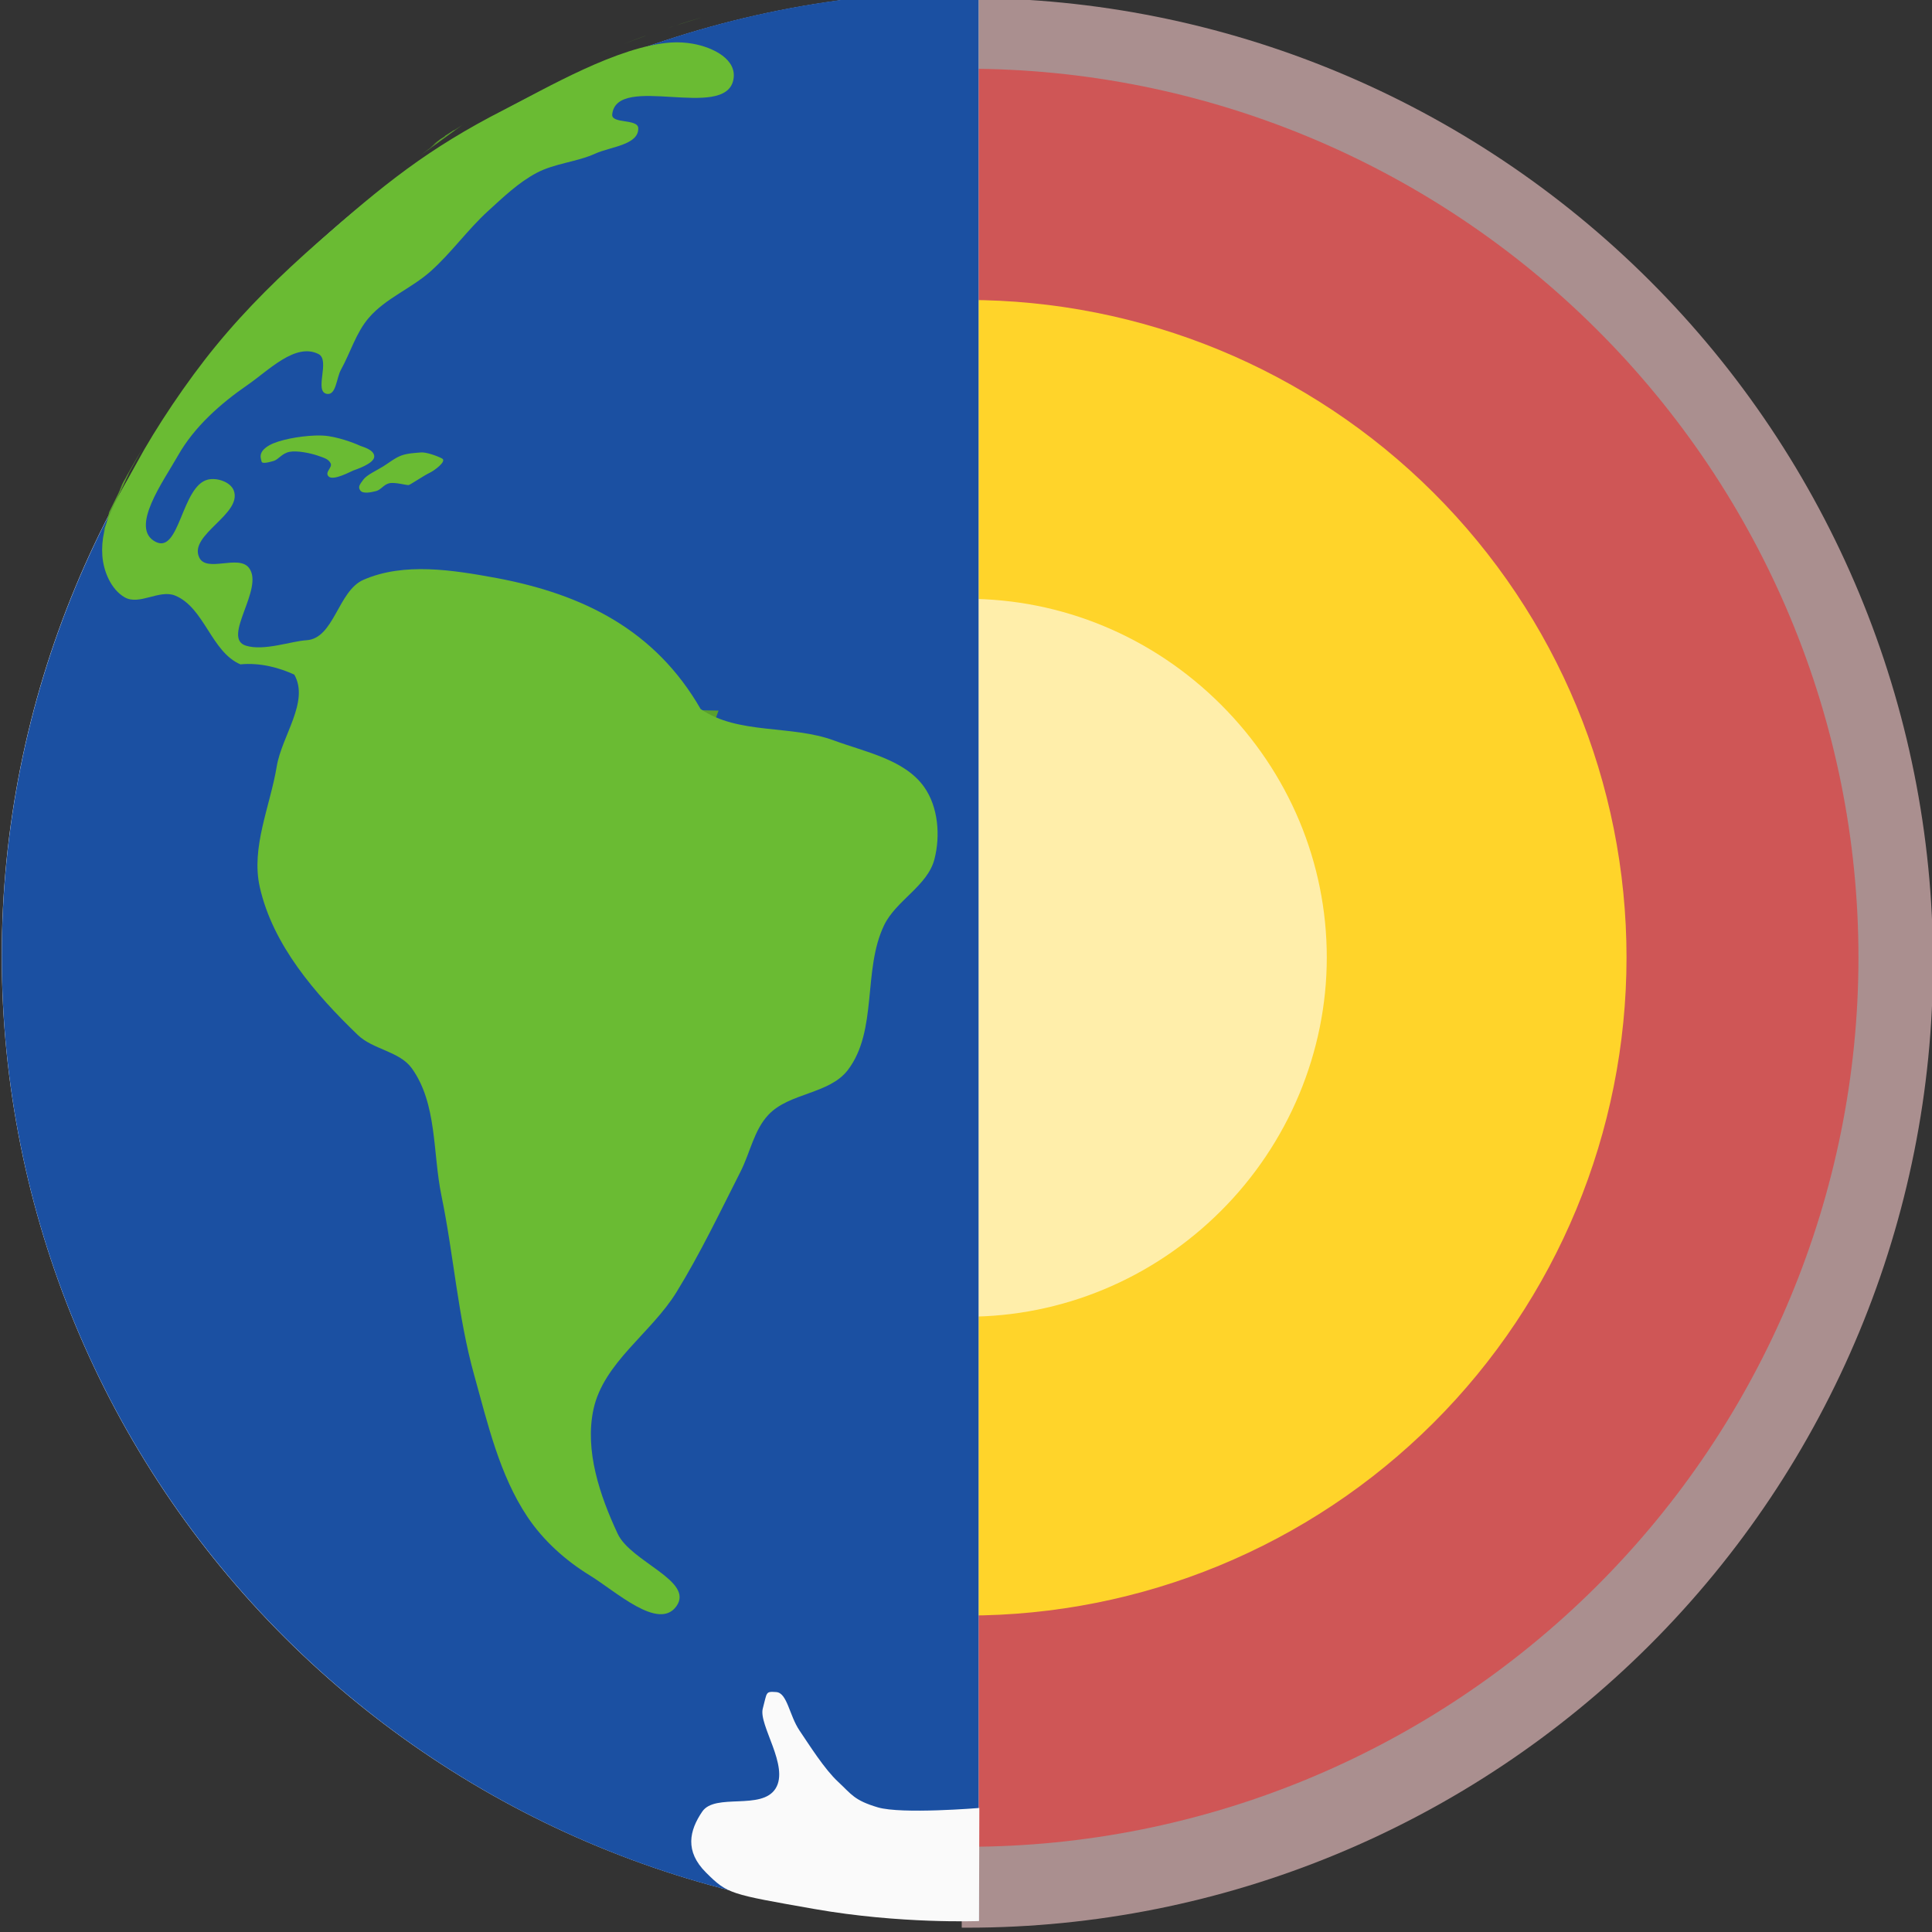 <?xml version="1.0" encoding="UTF-8" standalone="no"?>
<!-- Created with Inkscape (http://www.inkscape.org/) -->

<svg
   xmlns:dc="http://purl.org/dc/elements/1.1/"
   xmlns:cc="http://creativecommons.org/ns#"
   xmlns:rdf="http://www.w3.org/1999/02/22-rdf-syntax-ns#"
   xmlns:svg="http://www.w3.org/2000/svg"
   xmlns="http://www.w3.org/2000/svg"
   xmlns:sodipodi="http://sodipodi.sourceforge.net/DTD/sodipodi-0.dtd"
   xmlns:inkscape="http://www.inkscape.org/namespaces/inkscape"
   width="100"
   height="100"
   id="svg2"
   version="1.1"
   inkscape:version="0.48.5 r10040"
   sodipodi:docname="fatiando-logo.svg"
   inkscape:export-filename="fatiando-logo.png"
   inkscape:export-xdpi="180"
   inkscape:export-ydpi="180">
  <rect width="100%" height="100%" fill="#333333" stroke="none"/>
  <defs
     id="defs4">
    <clipPath
       id="p47e16dad32">
      <rect
         id="rect3287"
         y="72.0"
         x="90.0"
         width="558.0"
         height="558.0" />
    </clipPath>
    <style
       id="style3002"
       type="text/css">
*{stroke-linecap:butt;stroke-linejoin:round;stroke-miterlimit:100000;}
  </style>
    <clipPath
       id="clipPath3492"
       clipPathUnits="userSpaceOnUse">
      <path
         id="path3494"
         d="m 900,900 5580,0 0,5580 -5580,0 0,-5580 z" />
    </clipPath>
    <clipPath
       clipPathUnits="userSpaceOnUse"
       id="clipPath4343">
      <rect
         style="fill:none;stroke:#000000;stroke-width:0.1;stroke-linecap:butt;stroke-linejoin:round;stroke-miterlimit:100;stroke-dasharray:none"
         id="rect4345"
         width="52.87"
         height="108.153"
         x="-2.37"
         y="947.731"
         rx="0"
         ry="0" />
    </clipPath>
    <clipPath
       clipPathUnits="userSpaceOnUse"
       id="clipPath4371">
      <rect
         style="fill:none;stroke:#000000;stroke-width:0.1;stroke-linecap:butt;stroke-linejoin:round;stroke-miterlimit:100;stroke-dasharray:none"
         id="rect4373"
         width="52.87"
         height="108.153"
         x="49.63"
         y="947.731"
         rx="0"
         ry="0" />
    </clipPath>
  </defs>
  <sodipodi:namedview
     id="base"
     pagecolor="#ffffff"
     bordercolor="#666666"
     borderopacity="1.0"
     inkscape:pageopacity="0"
     inkscape:pageshadow="2"
     inkscape:zoom="0.99999996"
     inkscape:cx="162.91519"
     inkscape:cy="82.226378"
     inkscape:document-units="px"
     inkscape:current-layer="layer1"
     showgrid="false"
     inkscape:window-width="1366"
     inkscape:window-height="743"
     inkscape:window-x="0"
     inkscape:window-y="6"
     inkscape:window-maximized="1"
     showguides="true"
     inkscape:guide-bbox="true" />
  <g
     inkscape:label="Layer 1"
     inkscape:groupmode="layer"
     id="layer1"
     transform="translate(0,-952.362)">
    <g
       id="g4448"
       transform="matrix(1.003,0,0,1,-2.765209e-4,-0.518)"
       style="stroke-linecap:butt;stroke-linejoin:round;stroke-miterlimit:100000">
      <g
         clip-path="url(#clipPath4371)"
         id="g4365"
         style="stroke-linecap:butt;stroke-linejoin:round;stroke-miterlimit:100000">
        <path
           sodipodi:type="inkscape:offset"
           inkscape:radius="-0.042225514"
           inkscape:original="M 49.90625 952.46875 C 36.669755 952.46875 23.984572 957.73415 14.625 967.09375 C 5.265428 976.45325 0 989.13844 0 1002.375 C 0 1015.6115 5.265428 1028.3279 14.625 1037.6875 C 23.984572 1047.0471 36.669755 1052.3125 49.90625 1052.3125 C 63.142746 1052.3125 75.82794 1047.0471 85.1875 1037.6875 C 94.54708 1028.3279 99.8125 1015.6115 99.8125 1002.375 C 99.8125 989.13844 94.54708 976.45325 85.1875 967.09375 C 75.82794 957.73415 63.142746 952.46875 49.90625 952.46875 z "
           style="fill:#aa8f8f;fill-opacity:1;fill-rule:nonzero;stroke:none"
           id="path4363"
           d="m 49.906,952.5 c -13.225,0 -25.898,5.273 -35.25,14.625 -9.352,9.352 -14.625,22.025 -14.625,35.25 0,13.225 5.273,25.93 14.625,35.281 9.352,9.352 22.025,14.625 35.25,14.625 13.225,0 25.898,-5.273 35.25,-14.625 9.352,-9.352 14.625,-22.056 14.625,-35.281 0,-13.225 -5.273,-25.898 -14.625,-35.25 -9.352,-9.352 -22.025,-14.625 -35.25,-14.625 z"
           transform="matrix(0.999,0,0,1.001,0.071,-0.677)" />
        <path
           sodipodi:type="inkscape:offset"
           inkscape:radius="-1.6833005"
           inkscape:original="M 49.90625 954.75 C 37.263464 954.75 25.157618 959.81111 16.21875 968.75 C 7.2798891 977.68879 2.21875 989.79468 2.21875 1002.4375 C 2.21875 1015.0805 7.2814546 1027.2191 16.21875 1036.1562 C 25.157617 1045.0952 37.263462 1050.1562 49.90625 1050.1562 C 62.54904 1050.1562 74.654897 1045.0952 83.59375 1036.1562 C 92.531053 1027.2191 97.59375 1015.0805 97.59375 1002.4375 C 97.59375 989.79467 92.532618 977.68879 83.59375 968.75 C 74.654896 959.81111 62.549038 954.75 49.90625 954.75 z "
           style="fill:#cf5656;fill-opacity:1;fill-rule:nonzero;stroke:none"
           id="path3264"
           d="m 49.906,956.438 c -12.194,0 -23.874,4.874 -32.5,13.5 -8.626,8.626 -13.5,20.306 -13.5,32.5 0,12.194 4.877,23.908 13.5,32.531 8.626,8.626 20.306,13.5 32.5,13.5 12.194,0 23.874,-4.874 32.5,-13.5 8.623,-8.623 13.5,-20.338 13.5,-32.531 0,-12.194 -4.874,-23.874 -13.5,-32.5 -8.626,-8.626 -20.306,-13.5 -32.5,-13.5 z" />
        <path
           sodipodi:type="inkscape:offset"
           inkscape:radius="2.5"
           inkscape:original="M 49.90625 970.90625 C 41.559354 970.90625 33.563493 974.21774 27.625 980.15625 C 21.686575 986.09463 18.375 994.09059 18.375 1002.4375 C 18.375 1010.782 21.70281 1018.8278 27.625 1024.75 C 33.563507 1030.6885 41.559378 1034 49.90625 1034 C 58.253125 1034 66.249019 1030.6885 72.1875 1024.75 C 78.109692 1018.8278 81.4375 1010.782 81.4375 1002.4375 C 81.4375 994.09057 78.12593 986.09463 72.1875 980.15625 C 66.249033 974.21776 58.253149 970.90625 49.90625 970.90625 z "
           style="fill:#ffd42a;fill-opacity:1;fill-rule:nonzero;stroke:none"
           id="path3256"
           d="m 49.906,968.406 c -9.008,0 -17.659,3.565 -24.062,9.969 -6.403,6.403 -9.969,15.054 -9.969,24.062 0,9.009 3.577,17.702 9.969,24.094 6.403,6.403 15.054,9.969 24.062,9.969 9.008,0 17.659,-3.565 24.062,-9.969 6.392,-6.392 9.969,-15.085 9.969,-24.094 0,-9.008 -3.565,-17.659 -9.969,-24.062 -6.403,-6.403 -15.054,-9.969 -24.062,-9.969 z" />
        <path
           sodipodi:type="inkscape:offset"
           inkscape:radius="-27.662395"
           inkscape:original="M 49.90625 956.21875 C 37.651419 956.21875 25.917909 961.11332 17.25 969.78125 C 8.5821036 978.44908 3.6875 990.18264 3.6875 1002.4375 C 3.6875 1014.6923 8.5849938 1026.46 17.25 1035.125 C 25.917909 1043.7929 37.651419 1048.6875 49.90625 1048.6875 C 62.161083 1048.6875 73.894606 1043.7929 82.5625 1035.125 C 91.227513 1026.46 96.125 1014.6923 96.125 1002.4375 C 96.125 990.18263 91.230403 978.44908 82.5625 969.78125 C 73.894606 961.11332 62.161083 956.21875 49.90625 956.21875 z "
           style="fill:#ffeeaa;fill-opacity:1;fill-rule:nonzero;stroke:none"
           id="path3234-5"
           d="m 49.906,983.875 c -4.889,0 -9.57,1.945 -13.094,5.469 -3.523,3.523 -5.469,8.204 -5.469,13.094 0,4.885 1.973,9.63 5.469,13.125 3.524,3.524 8.205,5.469 13.094,5.469 4.889,0 9.57,-1.945 13.094,-5.469 3.495,-3.495 5.469,-8.24 5.469,-13.125 0,-4.889 -1.945,-9.57 -5.469,-13.094 -3.524,-3.524 -8.204,-5.469 -13.094,-5.469 z" />
      </g>
      <g
         id="g4375"
         style="stroke-linecap:butt;stroke-linejoin:round;stroke-miterlimit:100000">
        <g
           id="g3108"
           clip-path="url(#clipPath4343)"
           style="stroke-linecap:butt;stroke-linejoin:round;stroke-miterlimit:100000">
          <path
             inkscape:connector-curvature="0"
             d="m 50,1052.273 c 13.236,0 25.933,-5.259 35.292,-14.618 9.36,-9.36 14.618,-22.056 14.618,-35.292 0,-13.237 -5.259,-25.933 -14.618,-35.292 -9.36,-9.36 -22.056,-14.618 -35.292,-14.618 -13.236,0 -25.933,5.259 -35.292,14.618 -9.36,9.36 -14.618,22.056 -14.618,35.292 0,13.236 5.259,25.933 14.618,35.292 9.36,9.36 22.056,14.618 35.292,14.618"
             style="fill:#ffffff;fill-opacity:1;fill-rule:nonzero;stroke:none"
             id="path3480" />
          <path
             sodipodi:type="inkscape:offset"
             inkscape:radius="0"
             inkscape:original="M 50 952.4375 C 36.763505 952.4375 24.078322 957.70293 14.71875 967.0625 C 5.3591778 976.42208 0.09375 989.13846 0.09375 1002.375 C 0.09375 1015.6115 5.3591778 1028.2967 14.71875 1037.6562 C 24.078322 1047.0159 36.763505 1052.2812 50 1052.2812 C 63.236496 1052.2812 75.921678 1047.0158 85.28125 1037.6562 C 94.640821 1028.2966 99.90625 1015.6115 99.90625 1002.375 C 99.90625 989.13846 94.640821 976.42208 85.28125 967.0625 C 75.921678 957.70293 63.236496 952.4375 50 952.4375 z "
             style="fill:#1b50a2;fill-opacity:1;fill-rule:nonzero;stroke:none"
             id="path4357"
             d="m 50,952.438 c -13.236,0 -25.922,5.265 -35.281,14.625 -9.36,9.36 -14.625,22.076 -14.625,35.312 0,13.236 5.265,25.922 14.625,35.281 9.36,9.36 22.045,14.625 35.281,14.625 13.236,0 25.922,-5.265 35.281,-14.625 9.36,-9.36 14.625,-22.045 14.625,-35.281 0,-13.237 -5.265,-25.953 -14.625,-35.312 C 75.922,957.703 63.236,952.438 50,952.438 z" />
          <g
             transform="matrix(0.018,0,0,-0.018,-16.011,1068.373)"
             clip-path="url(#clipPath3492)"
             id="g3490"
             style="fill:#5aa02c;fill-opacity:1;stroke-linecap:butt;stroke-linejoin:round;stroke-miterlimit:100000">
            <path
               id="path3496"
               style="fill:#5aa02c;fill-opacity:1;fill-rule:nonzero;stroke:none"
               d="m 6075.45,5136.97 -0.99,1.62 14.06,-23.39 0.85,-1.65 3.17,-5.17 44.94,-79.01 2.98,-5.46 0.29,-0.52 0.42,-0.77 0.42,-0.77 0.42,-0.77 0.42,-0.77 0.41,-0.77 0.42,-0.77 0.42,-0.77 0.41,-0.78 0.42,-0.77 0.42,-0.77 0.41,-0.77 0.42,-0.77 0.42,-0.77 0.41,-0.78 0.42,-0.77 0.41,-0.77 0.42,-0.77 0.41,-0.77 0.42,-0.78 0.41,-0.77 0.42,-0.77 0.41,-0.77 0.41,-0.78 0.41,-0.77 0.42,-0.77 0.41,-0.78 0.41,-0.77 0.42,-0.77 0.41,-0.78 0.41,-0.77 0.41,-0.77 0.41,-0.78 0.41,-0.77 0.42,-0.78 0.41,-0.77 0.41,-0.77 0.41,-0.78 0.41,-0.77 0.4,-0.78 0.41,-0.78 0.41,-0.77 0.41,-0.78 0.41,-0.77 0.41,-0.78 0.41,-0.77 0.41,-0.78 0.4,-0.78 0.41,-0.77 0.41,-0.78 0.4,-0.77 0.41,-0.78 0.41,-0.78 0.4,-0.77 0.41,-0.78 0.41,-0.78 0.4,-0.77 0.4,-0.78 0.41,-0.78 0.4,-0.78 0.41,-0.77 0.4,-0.78 0.41,-0.78 0.4,-0.78 0.41,-0.78 0.4,-0.77 0.4,-0.78 0.4,-0.78 0.41,-0.78 0.4,-0.78 0.4,-0.78 0.4,-0.78 0.4,-0.78 0.4,-0.77 0.41,-0.79 0.4,-0.77 0.4,-0.78 0.4,-0.79 0.4,-0.77 0.4,-0.78 0.4,-0.78 0.4,-0.79 0.4,-0.77 0.39,-0.78 0.4,-0.79 0.4,-0.78 0.4,-0.78 0.4,-0.78 0.4,-0.78 0.39,-0.78 0.4,-0.78 0.4,-0.78 0.39,-0.79 0.4,-0.78 0.39,-0.78 0.4,-0.78 0.4,-0.78 0.39,-0.79 0.4,-0.78 0.39,-0.78 0.4,-0.78 0.39,-0.79 0.39,-0.78 0.4,-0.78 0.39,-0.79 0.39,-0.78 0.4,-0.78 0.39,-0.79 0.39,-0.78 0.39,-0.78 0.4,-0.79 0.39,-0.78 0.39,-0.79 0.4,-0.78 0.39,-0.78 0.39,-0.79 0.39,-0.78 0.39,-0.79 0.39,-0.78 0.39,-0.79 0.39,-0.78 0.39,-0.79 0.39,-0.78 0.38,-0.79 0.39,-0.78 0.39,-0.79 0.39,-0.79 0.39,-0.78 0.39,-0.79 0.39,-0.78 0.38,-0.79 0.39,-0.79 0.39,-0.78 0.38,-0.79 0.39,-0.79 0.38,-0.79 0.39,-0.78 0.39,-0.79 0.38,-0.79 0.38,-0.79 0.39,-0.78 0.38,-0.79 0.39,-0.79 0.38,-0.79 0.39,-0.78 0.38,-0.79 0.38,-0.79 0.39,-0.79 0.38,-0.79 0.38,-0.78 0.38,-0.79 0.39,-0.79 0.38,-0.79 0.38,-0.79 0.38,-0.79 0.38,-0.79 0.38,-0.79 0.38,-0.79 0.38,-0.79 0.38,-0.79 0.38,-0.79 0.39,-0.79 0.37,-0.79 0.38,-0.79 0.38,-0.79 0.38,-0.79 0.38,-0.79 0.37,-0.79 0.38,-0.79 0.38,-0.79 0.38,-0.79 0.38,-0.8 0.37,-0.79 0.38,-0.79 0.38,-0.79 0.37,-0.79 0.38,-0.79 0.37,-0.8 0.38,-0.79 0.37,-0.79 0.38,-0.79 0.37,-0.79 0.38,-0.8 0.37,-0.79 0.38,-0.79 0.37,-0.8 0.37,-0.79 0.38,-0.79 0.37,-0.8 0.37,-0.79 0.37,-0.79 0.37,-0.8 0.38,-0.79 0.37,-0.79 0.37,-0.8 0.37,-0.79 0.37,-0.8 0.37,-0.79 0.37,-0.8 0.37,-0.79 0.37,-0.8 0.37,-0.79 0.37,-0.8 0.37,-0.79 0.37,-0.8 0.37,-0.79 0.37,-0.8 0.36,-0.79 0.37,-0.8 0.37,-0.79 0.37,-0.8 0.37,-0.79 0.36,-0.8 0.37,-0.8 0.36,-0.79 0.37,-0.8 0.37,-0.8 0.36,-0.79 0.37,-0.8 0.36,-0.8 0.37,-0.79 0.36,-0.8 0.36,-0.8 0.37,-0.8 0.37,-0.79 0.36,-0.8 0.36,-0.8 0.37,-0.8 0.36,-0.79 0.36,-0.8 0.36,-0.8 0.36,-0.8 0.37,-0.79 0.36,-0.81 0.36,-0.79 0.36,-0.8 0.36,-0.8 0.36,-0.8 0.36,-0.8 0.36,-0.8 0.36,-0.8 0.36,-0.8 0.36,-0.8 0.36,-0.79 0.36,-0.8 0.36,-0.81 0.36,-0.8 0.35,-0.8 0.36,-0.79 0.36,-0.8 0.36,-0.81 0.35,-0.8 0.36,-0.8 0.36,-0.8 0.35,-0.8 0.36,-0.8 0.36,-0.8 0.35,-0.8 0.36,-0.8 0.35,-0.81 0.36,-0.8 0.35,-0.8 0.36,-0.8 0.35,-0.8 0.35,-0.8 0.36,-0.81 0.35,-0.8 0.35,-0.8 0.36,-0.8 0.35,-0.81 0.35,-0.8 0.35,-0.8 0.35,-0.8 0.35,-0.81 0.36,-0.8 0.35,-0.8 0.35,-0.81 0.35,-0.8 0.35,-0.8 0.35,-0.81 0.35,-0.8 0.35,-0.8 0.35,-0.81 0.35,-0.8 0.35,-0.81 0.34,-0.8 0.35,-0.81 0.35,-0.8 0.35,-0.81 0.35,-0.8 0.34,-0.8 0.35,-0.81 0.35,-0.8 0.35,-0.81 0.34,-0.8 0.35,-0.81 0.34,-0.8 0.35,-0.81 0.34,-0.81 0.35,-0.8 0.34,-0.81 0.35,-0.8 0.34,-0.81 0.34,-0.81 0.35,-0.8 0.34,-0.81 0.35,-0.81 0.34,-0.8 0.34,-0.81 0.34,-0.81 0.35,-0.8 0.34,-0.81 0.34,-0.81 0.34,-0.8 0.34,-0.81 0.34,-0.81 0.34,-0.81 0.34,-0.8 0.34,-0.81 0.34,-0.81 0.34,-0.81 0.34,-0.81 0.34,-0.8 0.34,-0.81 0.34,-0.81 0.34,-0.81 0.33,-0.81 0.34,-0.81 0.34,-0.81 0.34,-0.81 0.34,-0.81 0.33,-0.8 0.34,-0.81 0.34,-0.81 0.33,-0.81 0.34,-0.81 0.33,-0.81 0.34,-0.81 0.33,-0.81 0.34,-0.81 0.33,-0.81 0.34,-0.81 0.33,-0.81 0.34,-0.81 0.33,-0.82 0.33,-0.8 0.34,-0.82 0.33,-0.81 0.33,-0.81 0.33,-0.81 0.33,-0.81 0.34,-0.81 0.33,-0.81 0.33,-0.81 0.33,-0.82 0.33,-0.81 0.33,-0.81 0.33,-0.81 0.33,-0.81 0.33,-0.81 0.33,-0.82 0.33,-0.81 0.33,-0.81 0.33,-0.81 0.32,-0.82 0.33,-0.81 0.33,-0.82 0.33,-0.81 0.33,-0.81 0.33,-0.81 0.32,-0.82 0.33,-0.81 0.33,-0.81 0.32,-0.82 0.33,-0.81 0.32,-0.82 0.33,-0.81 0.32,-0.81 0.33,-0.82 0.32,-0.81 0.33,-0.82 0.32,-0.81 0.33,-0.81 0.32,-0.82 0.32,-0.81 0.32,-0.82 0.33,-0.81 0.32,-0.82 0.32,-0.81 0.32,-0.82 0.33,-0.81 0.32,-0.82 0.32,-0.81 0.32,-0.82 0.32,-0.82 0.32,-0.81 0.32,-0.82 0.32,-0.82 0.32,-0.81 0.32,-0.82 0.32,-0.81 0.32,-0.82 0.32,-0.82 0.32,-0.81 0.31,-0.82 0.32,-0.82 0.32,-0.81 0.32,-0.82 0.31,-0.82 0.32,-0.82 0.32,-0.81 0.31,-0.82 0.32,-0.82 0.32,-0.82 0.31,-0.81 0.32,-0.82 0.31,-0.82 0.32,-0.82 0.31,-0.82 0.32,-0.81 0.31,-0.82 0.32,-0.82 0.31,-0.82 0.31,-0.82 0.31,-0.82 0.32,-0.81 0.31,-0.82 0.31,-0.82 0.31,-0.82 0.32,-0.82 0.31,-0.82 0.31,-0.82 0.31,-0.82 0.31,-0.82 0.31,-0.82 0.31,-0.82 0.31,-0.82 0.31,-0.82 0.31,-0.82 0.31,-0.82 0.31,-0.82 0.31,-0.82 0.31,-0.82 0.31,-0.82 0.3,-0.82 0.31,-0.82 0.31,-0.82 0.31,-0.83 0.3,-0.82 0.31,-0.82 0.3,-0.82 0.31,-0.82 0.31,-0.82 0.3,-0.82 0.31,-0.82 0.3,-0.83 0.31,-0.82 0.3,-0.82 0.3,-0.82 0.31,-0.82 0.3,-0.82 0.31,-0.83 0.3,-0.82 0.3,-0.82 0.31,-0.82 0.3,-0.83 0.3,-0.82 0.3,-0.82 0.31,-0.83 0.3,-0.82 0.3,-0.82 0.3,-0.83 0.3,-0.82 0.3,-0.82 0.3,-0.82 0.3,-0.83 0.3,-0.82 0.3,-0.83 0.3,-0.82 0.3,-0.83 0.29,-0.82 0.3,-0.82 0.3,-0.83 0.3,-0.82 0.3,-0.83 0.3,-0.82 0.29,-0.83 0.3,-0.82 0.29,-0.82 0.3,-0.83 0.3,-0.83 0.29,-0.82 0.3,-0.82 0.29,-0.83 0.3,-0.83 0.29,-0.82 0.3,-0.83 0.29,-0.82 0.3,-0.83 0.29,-0.83 0.29,-0.82 0.29,-0.83 0.3,-0.82 0.29,-0.83 0.29,-0.82 0.3,-0.83 0.29,-0.83 0.29,-0.82 0.29,-0.83 0.29,-0.83 0.29,-0.83 0.29,-0.82 0.29,-0.83 0.29,-0.83 0.29,-0.82 0.29,-0.83 0.29,-0.83 0.29,-0.83 0.29,-0.82 0.29,-0.83 0.29,-0.83 0.28,-0.83 0.29,-0.82 0.29,-0.83 0.29,-0.83 0.29,-0.83 0.28,-0.83 0.29,-0.83 0.29,-0.82 0.28,-0.84 0.29,-0.82 0.28,-0.83 0.29,-0.83 0.28,-0.83 0.29,-0.83 0.28,-0.83 0.28,-0.83 0.29,-0.82 0.28,-0.84 0.28,-0.82 0.29,-0.83 0.28,-0.84 0.28,-0.82 0.28,-0.84 0.29,-0.82 0.28,-0.84 0.28,-0.82 0.28,-0.84 0.28,-0.82 0.28,-0.84 0.28,-0.82 0.28,-0.84 0.28,-0.83 0.28,-0.83 0.28,-0.83 0.28,-0.83 0.28,-0.83 0.28,-0.83 0.28,-0.83 0.27,-0.83 0.28,-0.84 0.28,-0.83 0.28,-0.83 0.27,-0.83 0.28,-0.83 0.28,-0.83 0.27,-0.83 0.28,-0.84 0.28,-0.83 0.27,-0.83 0.28,-0.83 0.27,-0.83 0.28,-0.84 0.27,-0.83 0.27,-0.83 0.28,-0.84 0.27,-0.83 0.27,-0.83 0.28,-0.83 0.27,-0.84 0.27,-0.83 0.28,-0.83 0.27,-0.83 0.27,-0.84 0.27,-0.83 0.27,-0.84 0.27,-0.83 0.28,-0.83 0.27,-0.84 0.27,-0.83 0.27,-0.84 0.27,-0.83 0.26,-0.83 0.27,-0.84 0.27,-0.83 0.27,-0.84 0.27,-0.83 0.27,-0.84 0.26,-0.83 0.27,-0.83 0.27,-0.84 0.27,-0.84 0.26,-0.83 0.27,-0.83 0.27,-0.84 0.27,-0.84 0.26,-0.83 0.27,-0.83 0.26,-0.84 0.26,-0.84 0.27,-0.83 0.26,-0.84 0.27,-0.83 0.26,-0.84 0.27,-0.84 0.26,-0.83 0.26,-0.84 0.27,-0.83 0.26,-0.84 0.26,-0.84 0.26,-0.83 0.26,-0.84 0.27,-0.84 0.26,-0.83 0.26,-0.84 0.26,-0.84 0.26,-0.83 0.26,-0.84 0.26,-0.84 0.26,-0.84 0.26,-0.83 0.26,-0.84 0.26,-0.84 0.26,-0.83 0.25,-0.84 0.26,-0.84 0.26,-0.84 0.26,-0.84 0.25,-0.83 0.26,-0.84 0.26,-0.84 0.26,-0.84 0.04,-0.14 9.7,-32.76 -2.31,-9.19 2.9,-19.1 -16.64,5.26 0.49,-19.52 -15.72,15.43 -38.99,125.07 -18.37,65.67 -67.15,152.49 -43.33,76.07 -23.44,56.4 -34.59,65 -25.98,35.48 -18.51,35.49 -89.44,135.72 -11.32,8.29 -24.37,51.61 26.52,-62.49 -75.99,102.36 -33.29,50.84 29.22,-13.95 -51.9,100.91 -31.33,40.3 -27.36,39.94 -3.05,-3.13 -17.59,15.93 5.17,-13.8 -13.32,4.11 -48.46,43.47 -9.31,5.04 12.99,-20.52 -11.08,4.16 -41.57,36.62 -14.51,1.95 7.67,5.09 -18.01,6.35 0.17,6.12 -22.93,19.45 -3.42,8.43 -27.3,18.36 -7.16,12.01 14.61,-14.29 5.99,0.18 -13.97,10.56 -20.02,27.83 -14.15,4.29 -10.41,13.62 -1.91,10.61 41.74,-20.3 -8.11,9.15 14.23,-5.67 -13.95,8.44 -13.43,14.05 37.36,-21.2 5.29,11.12 21.25,-12.12 44.2,-39.66 34.37,-28.58 19.71,-15.86 -1.39,3.84 -10.89,11.93 -31.55,32.2 -131.19,118.22 4.83,-2.17 -20.77,20.06 10.77,-9.2 -31.91,27 11.05,-8.53 -13.41,12.07 -16.54,9.49 7.48,-9.31 -12.28,11.54 10.8,-12.02 24.39,-20.46 8.77,-6.38 -36.16,30.76 35.57,-30.21 12.1,-7.6 -2.56,-7.48 -14.17,10.66 -29.69,27.06 -8.36,4.21 2.47,3.33 -11.52,10.05 -28.73,17.65 -2.04,3.01 -11.92,8.09 16.2,-9.97 -19.31,15 -6.89,-0.03 10.71,-11.24 -14.69,11.29 14.78,-11.4 3.67,-8.15 -3.58,5.97 3.32,-5.58 -8.61,7.24 29.58,-27.99 -4.76,-0.05 -10.35,8.94 39.33,-41.2 9.8,-23.01 6.63,-2.59 62.04,-54.25 -25.29,11.52 0.83,-18.6 -4.67,14.03 -41.75,25.15 -20.87,3.23 29.34,-24.13 -18.76,11.68 15.31,-14.86 -39.28,30.09 -2.68,-2.59 49.11,-46.62 -13.13,8.89 11.31,-11.96 -7.29,-0.79 50.39,-35.31 11.88,-16.53 -20.67,17.3 -7.08,-1.1 22.23,-19.07 -20.39,10.94 37.81,-41.54 -21.26,17.16 6.62,-12.72 -23.16,24.24 -4.41,-3.52 -38.39,39.04 -3.01,9.8 40.46,-21.68 1.55,4.52 -50.9,23.11 -20.09,18.39 3.14,4.07 -6.54,0.28 -68.9,57.21 -28.49,39.99 -35.93,26.28 -52.78,27.6 21.06,-10.18 -33.9,22.36 -24.17,9.5 -77.79,59.04 -1.9,-10.11 -34.36,30.03 -23.08,-2.01 34.94,-33.65 45.87,-26.23 64.77,-51.11 36.07,-13.57 6.41,-11.95 92.61,-58.92 4.53,-9.43 -23.48,18.93 -26.36,11.62 6.26,-17.64 34.76,-28.19 -9.71,-2.23 6.94,-24.21 -12.98,6.22 -4.37,22.13 -40.91,40.56 -170.63,101.56 -59.49,49.75 -47.56,21.43 -38.81,-22.94 -68.76,26.33 -15.81,-3.36 -2.1,-10.35 25.53,-27.67 -50.5,-12.27 -11.19,-26.46 -2.25,-4.96 8.25,-17.71 11,-7.23 10.71,-7.07 -5.36,-2.61 -11.66,-5.64 4.77,-21.06 -22.26,0.34 -10.79,-20.11 -77.41,11.11 -31.59,-16.79 -60.81,45.82 -71.46,0.79 -11.67,40.55 7.58,-0.22 -20.77,2.49 2.49,16.16 -16.6,-4.09 7.63,35.93 -22.97,61.15 -32.49,21.63 41.68,13.26 24.83,-10.66 169.59,-25.24 -23.07,53.02 -6.55,4.02 -7.61,14.95 -23.6,7.58 -34.99,27.04 -61.81,15.18 -15.76,12.34 14.12,-2.68 -22.15,8.38 41.15,1.7 17.96,-10.49 34.13,-2.54 -36.81,27.23 59.84,-17.38 0,0 25.83,11.61 -16.83,15.47 55.37,-2.03 -24.05,7.74 25.19,-1.89 -21.07,8.31 -6.42,17.41 27.76,-16.01 7.12,2.88 -23.63,12.54 4.6,3.93 39.05,-10.98 -16.61,9.01 15.57,-1.52 20.96,-9.81 -10.16,9.86 34.27,-13.17 -46.95,21.75 4.42,1.51 -18.93,9.67 -3.64,-0.9 -56.67,42.37 22.62,1.32 18.64,-15.72 23.82,-8.94 -7.41,-6.93 20.94,-16.17 28.65,-13.6 18.39,-3.61 6.82,-7.45 29.61,-1.38 54.8,-25.78 -9.61,8.11 35.16,-1.22 30.08,-15.01 9.38,-0.03 4.54,-5.93 3.31,3.6 -7.57,2.21 -8.07,5.57 5.28,-0.23 -12.46,10.31 15.64,-12.63 12.23,-4.38 -55.53,33.56 -23.6,16.28 7.04,-1.35 42.21,-21.32 1.36,1.15 -34.92,19.85 -12.74,5.25 -33.85,17.5 13.3,-3.8 37.46,-17.27 -12.05,6.16 12.19,-5.82 0.27,-0.13 0.79,-0.39 0.78,-0.4 0.78,-0.39 0.79,-0.39 0.78,-0.39 0.79,-0.39 0.78,-0.39 0.78,-0.39 0.79,-0.39 0.79,-0.4 0.78,-0.39 0.78,-0.39 0.79,-0.4 0.78,-0.39 0.78,-0.39 0.78,-0.4 0.79,-0.39 0.78,-0.4 0.78,-0.39 0.79,-0.4 0.78,-0.39 0.78,-0.39 0.78,-0.4 0.79,-0.4 0.78,-0.39 0.78,-0.4 0.78,-0.4 0.78,-0.39 0.78,-0.4 0.78,-0.4 0.78,-0.39 0.79,-0.4 0.78,-0.4 0.78,-0.4 0.78,-0.39 0.78,-0.41 0.78,-0.4 0.78,-0.39 0.78,-0.4 0.78,-0.4 0.78,-0.4 0.78,-0.4 0.78,-0.4 0.78,-0.4 0.78,-0.4 0.78,-0.41 0.78,-0.4 0.78,-0.4 0.78,-0.4 0.78,-0.4 0.77,-0.4 0.78,-0.41 0.78,-0.4 0.78,-0.41 0.78,-0.4 0.78,-0.4 0.77,-0.41 0.78,-0.4 0.78,-0.41 0.78,-0.4 0.77,-0.4 0.78,-0.41 0.78,-0.4 0.78,-0.41 0.77,-0.41 0.78,-0.4 0.78,-0.41 0.77,-0.4 0.78,-0.41 0.78,-0.41 0.77,-0.41 0.78,-0.4 0.77,-0.41 0.78,-0.41 0.77,-0.41 0.78,-0.41 0.78,-0.41 0.77,-0.41 0.78,-0.4 0.77,-0.41 0.78,-0.41 0.77,-0.41 0.77,-0.41 0.78,-0.41 0.77,-0.41 0.78,-0.41 0.77,-0.42 0.78,-0.41 0.77,-0.41 0.78,-0.41 0.77,-0.42 0.77,-0.41 0.78,-0.41 0.77,-0.41 0.77,-0.41 0.77,-0.42 0.78,-0.41 0.77,-0.42 0.77,-0.41 0.78,-0.41 0.77,-0.42 0.77,-0.41 0.77,-0.42 0.77,-0.41 0.78,-0.42 0.77,-0.42 0.77,-0.41 0.77,-0.42 0.77,-0.41 0.77,-0.42 0.77,-0.42 0.77,-0.42 0.77,-0.41 0.77,-0.42 0.77,-0.42 0.78,-0.42 0.77,-0.42 0.77,-0.41 0.76,-0.42 0.77,-0.42 0.77,-0.42 0.77,-0.42 0.77,-0.42 0.77,-0.42 0.77,-0.42 0.77,-0.42 0.77,-0.43 0.77,-0.41 0.77,-0.43 0.77,-0.42 0.77,-0.42 0.76,-0.42 0.77,-0.42 0.77,-0.43 0.77,-0.42 0.77,-0.42 0.76,-0.43 0.77,-0.42 0.77,-0.42 0.76,-0.43 0.77,-0.42 0.77,-0.43 0.76,-0.42 0.77,-0.43 0.77,-0.42 0.76,-0.43 0.77,-0.42 0.76,-0.43 0.77,-0.43 0.77,-0.42 0.77,-0.43 0.76,-0.43 0.76,-0.42 0.77,-0.43 0.76,-0.43 0.77,-0.42 0.76,-0.43 0.77,-0.43 0.76,-0.43 0.77,-0.43 0.76,-0.43 0.77,-0.43 0.76,-0.43 0.77,-0.43 0.76,-0.43 0.76,-0.43 0.77,-0.43 0.76,-0.43 0.76,-0.43 0.76,-0.43 0.77,-0.43 0.76,-0.43 0.76,-0.44 0.77,-0.43 0.76,-0.43 0.76,-0.43 0.76,-0.44 0.77,-0.43 0.76,-0.43 0.76,-0.44 0.76,-0.43 0.76,-0.44 0.76,-0.43 0.77,-0.43 0.75,-0.44 0.77,-0.43 0.76,-0.44 0.76,-0.43 0.76,-0.44 0.76,-0.44 0.76,-0.43 0.76,-0.44 0.76,-0.43 0.76,-0.44 0.76,-0.44 0.76,-0.44 0.76,-0.43 0.76,-0.44 0.75,-0.44 0.77,-0.44 0.75,-0.44 0.76,-0.44 0.76,-0.44 0.76,-0.43 0.76,-0.45 0.76,-0.44 0.76,-0.44 0.75,-0.44 0.76,-0.44 0.76,-0.44 0.76,-0.44 0.75,-0.44 0.76,-0.44 0.76,-0.44 0.75,-0.45 0.76,-0.44 0.76,-0.44 0.75,-0.44 0.76,-0.45 0.76,-0.44 0.75,-0.44 0.76,-0.45 0.75,-0.44 0.76,-0.44 0.76,-0.45 0.75,-0.45 0.76,-0.44 0.75,-0.44 0.76,-0.45 0.75,-0.44 0.76,-0.45 0.75,-0.45 0.76,-0.44 0.75,-0.45 0.75,-0.45 0.76,-0.44 0.75,-0.45 0.75,-0.45 0.76,-0.45 0.75,-0.44 0.76,-0.45 0.75,-0.45 0.75,-0.45 0.75,-0.45 0.76,-0.45 0.75,-0.45 0.75,-0.45 0.76,-0.44 0.75,-0.45 0.75,-0.45 0.75,-0.46 0.75,-0.45 0.75,-0.45 0.76,-0.45 0.75,-0.45 0.75,-0.45 0.75,-0.45 0.75,-0.46 0.75,-0.45 0.75,-0.45 0.75,-0.45 0.75,-0.46 0.75,-0.45 0.75,-0.46 0.75,-0.45 0.75,-0.45 0.75,-0.45 0.75,-0.46 0.75,-0.45 0.75,-0.46 0.75,-0.46 0.75,-0.45 0.75,-0.46 0.74,-0.45 0.75,-0.46 0.75,-0.46 0.75,-0.45 0.75,-0.46 0.75,-0.46 0.75,-0.45 0.74,-0.46 0.75,-0.46 0.75,-0.46 0.74,-0.46 0.75,-0.45 0.75,-0.46 0.75,-0.46 0.74,-0.46 0.75,-0.46 0.74,-0.46 0.75,-0.46 0.75,-0.46 0.74,-0.46 0.75,-0.46 0.75,-0.46 0.74,-0.46 0.74,-0.46 0.75,-0.47 0.75,-0.46 0.74,-0.46 0.74,-0.46 0.75,-0.47 0.74,-0.46 0.75,-0.46 0.74,-0.47 0.75,-0.46 0.74,-0.46 0.75,-0.47 0.74,-0.46 0.74,-0.46 0.74,-0.47 0.75,-0.46 0.74,-0.47 0.74,-0.47 0.74,-0.46 0.75,-0.47 0.74,-0.46 0.74,-0.47 0.74,-0.46 0.75,-0.47 0.74,-0.47 0.74,-0.47 0.74,-0.46 0.74,-0.47 0.74,-0.47 0.74,-0.47 0.75,-0.46 0.74,-0.47 0.74,-0.47 0.74,-0.47 0.74,-0.47 0.74,-0.47 0.74,-0.47 0.74,-0.47 0.74,-0.47 0.74,-0.47 0.74,-0.47 0.74,-0.47 0.74,-0.47 0.73,-0.48 0.74,-0.46 0.74,-0.48 0.74,-0.47 0.74,-0.47 0.74,-0.48 0.74,-0.47 0.73,-0.47 0.74,-0.47 0.74,-0.48 0.74,-0.47 0.74,-0.47 0.73,-0.48 0.74,-0.47 0.74,-0.48 0.73,-0.47 0.74,-0.48 0.74,-0.47 0.73,-0.48 0.74,-0.48 0.73,-0.47 0.74,-0.47 0.74,-0.48 0.73,-0.48 0.74,-0.48 0.73,-0.48 0.74,-0.47 0.73,-0.48 0.74,-0.48 0.73,-0.48 0.74,-0.47 0.73,-0.48 0.73,-0.48 0.74,-0.48 0.73,-0.48 0.74,-0.48 0.73,-0.48 0.73,-0.48 0.74,-0.48 0.73,-0.48 0.73,-0.48 0.74,-0.48 0.73,-0.48 0.73,-0.48 0.73,-0.48 0.74,-0.48 0.73,-0.49 0.73,-0.48 0.73,-0.48 0.74,-0.48 0.73,-0.49 0.73,-0.48 0.73,-0.48 0.73,-0.49 0.73,-0.48 0.73,-0.49 0.73,-0.48 0.73,-0.49 0.73,-0.48 0.73,-0.48 0.73,-0.49 0.73,-0.49 0.73,-0.48 0.73,-0.49 0.73,-0.48 0.73,-0.49 0.73,-0.49 0.73,-0.48 0.73,-0.49 0.72,-0.49 0.73,-0.49 0.73,-0.48 0.73,-0.49 0.73,-0.49 0.72,-0.49 0.73,-0.49 0.73,-0.49 0.73,-0.48 0.72,-0.49 0.73,-0.49 0.73,-0.49 0.73,-0.49 0.72,-0.49 0.73,-0.5 0.73,-0.48 0.72,-0.5 0.73,-0.49 0.72,-0.49 0.73,-0.49 0.73,-0.49 0.72,-0.49 0.73,-0.5 0.72,-0.49 0.72,-0.49 0.73,-0.5 0.72,-0.49 0.73,-0.49 0.72,-0.5 0.73,-0.49 0.72,-0.49 0.72,-0.5 0.73,-0.49 0.72,-0.5 0.73,-0.49 0.72,-0.5 0.72,-0.49 0.72,-0.5 0.73,-0.5 0.72,-0.49 0.72,-0.5 0.72,-0.49 0.73,-0.5 0.72,-0.5 0.72,-0.5 0.72,-0.49 0.72,-0.5 0.73,-0.5 0.72,-0.5 0.72,-0.49 0.72,-0.5 0.72,-0.5 0.72,-0.5 0.72,-0.5 0.72,-0.5 0.72,-0.5 0.72,-0.5 0.72,-0.5 0.72,-0.5 0.72,-0.5 0.72,-0.5 0.72,-0.5 0.72,-0.5 0.72,-0.51 0.72,-0.5 0.71,-0.5 0.72,-0.5 0.72,-0.51 0.72,-0.5 0.72,-0.5 0.71,-0.5 0.72,-0.51 0.72,-0.5 0.72,-0.51 0.71,-0.5 0.72,-0.5 0.71,-0.51 0.72,-0.5 0.72,-0.51 0.72,-0.5 0.71,-0.51 0.72,-0.5 0.71,-0.51 0.72,-0.51 0.72,-0.5 0.71,-0.51 0.71,-0.51 0.72,-0.5 0.71,-0.51 0.72,-0.51 0.71,-0.51 0.72,-0.5 0.71,-0.51 0.72,-0.51 0.71,-0.51 0.71,-0.51 0.72,-0.51 0.71,-0.51 0.72,-0.51 0.71,-0.5 0.71,-0.51 0.72,-0.51 0.71,-0.52 0.71,-0.5 0.71,-0.52 0.71,-0.51 0.71,-0.51 0.72,-0.51 0.71,-0.51 0.71,-0.51 0.71,-0.52 0.71,-0.51 0.71,-0.51 0.71,-0.51 0.72,-0.52 0.71,-0.51 0.71,-0.51 0.71,-0.52 0.71,-0.51 0.71,-0.52 0.71,-0.51 0.7,-0.51 0.72,-0.52 0.71,-0.52 0.7,-0.51 0.71,-0.52 0.71,-0.51 0.71,-0.52 0.71,-0.51 0.71,-0.52 0.7,-0.52 0.71,-0.51 0.71,-0.52 0.71,-0.52 0.71,-0.52 0.7,-0.51 0.71,-0.52 0.71,-0.52 0.7,-0.52 0.71,-0.52 0.71,-0.51 0.7,-0.52 0.71,-0.52 0.7,-0.52 0.71,-0.52 0.71,-0.52 0.7,-0.52 0.71,-0.52 0.7,-0.52 0.71,-0.52 0.7,-0.53 0.71,-0.52 0.7,-0.52 0.71,-0.52 0.7,-0.52 0.71,-0.52 0.7,-0.53 0.7,-0.52 0.71,-0.52 0.7,-0.53 0.7,-0.52 0.7,-0.52 0.71,-0.53 0.7,-0.52 0.7,-0.52 0.71,-0.53 0.7,-0.52 0.7,-0.53 0.7,-0.52 0.71,-0.53 0.69,-0.52 0.71,-0.53 0.7,-0.53 0.7,-0.52 0.7,-0.53 0.7,-0.53 0.7,-0.52 0.7,-0.53 0.7,-0.53 0.7,-0.52 0.7,-0.53 0.7,-0.53 0.7,-0.53 0.7,-0.52 0.7,-0.54 0.7,-0.52 0.7,-0.53 0.7,-0.53 0.7,-0.53 0.7,-0.53 0.69,-0.53 0.7,-0.53 0.7,-0.53 0.69,-0.53 0.7,-0.53 0.7,-0.53 0.7,-0.53 0.69,-0.54 0.7,-0.53 0.7,-0.53 0.69,-0.53 0.7,-0.53 0.7,-0.54 0.69,-0.53 0.7,-0.53 0.7,-0.53 0.69,-0.54 0.69,-0.53 0.7,-0.54 0.7,-0.53 0.69,-0.53 0.7,-0.54 0.69,-0.53 0.7,-0.54 0.69,-0.53 0.69,-0.54 0.7,-0.53 0.69,-0.54 0.7,-0.54 0.69,-0.53 0.69,-0.54 0.69,-0.54 0.7,-0.53 0.69,-0.54 0.69,-0.54 0.7,-0.53 0.69,-0.54 0.69,-0.54 0.69,-0.54 0.69,-0.54 0.69,-0.54 0.7,-0.54 0.69,-0.53 0.69,-0.54 0.69,-0.54 0.69,-0.54 0.69,-0.54 0.69,-0.54 0.69,-0.54 0.69,-0.54 0.69,-0.54 0.69,-0.54 0.69,-0.55 0.69,-0.54 0.69,-0.54 0.69,-0.54 0.69,-0.54 0.68,-0.54 0.69,-0.55 0.69,-0.54 0.69,-0.54 0.69,-0.55 0.69,-0.54 0.68,-0.55 0.69,-0.54 0.69,-0.54 0.69,-0.54 0.68,-0.55 0.69,-0.54 0.68,-0.55 0.69,-0.54 0.69,-0.55 0.68,-0.54 0.69,-0.55 0.68,-0.55 0.69,-0.54 0.69,-0.55 0.68,-0.54 0.69,-0.56 0.68,-0.54 0.69,-0.55 0.68,-0.55 0.68,-0.54 0.69,-0.55 0.69,-0.55 0.68,-0.55 0.68,-0.54 0.69,-0.55 0.68,-0.55 0.68,-0.55 0.68,-0.55 0.69,-0.55 0.68,-0.55 0.68,-0.55 0.68,-0.55 0.69,-0.55 0.68,-0.55 0.68,-0.55 0.68,-0.56 0.68,-0.55 0.68,-0.55 0.69,-0.55 0.68,-0.55 0.68,-0.55 0.68,-0.56 0.68,-0.55 0.68,-0.55 0.68,-0.55 0.68,-0.56 0.68,-0.55 0.68,-0.55 0.68,-0.56 0.68,-0.55 0.67,-0.56 0.68,-0.55 0.68,-0.56 0.68,-0.55 0.68,-0.56 0.68,-0.55 0.67,-0.56 0.68,-0.56 0.68,-0.55 0.68,-0.56 0.67,-0.55 0.68,-0.56 0.68,-0.56 0.68,-0.56 0.67,-0.55 0.68,-0.56 0.68,-0.56 0.67,-0.56 0.68,-0.55 0.67,-0.56 0.68,-0.56 0.68,-0.56 0.67,-0.56 0.67,-0.56 0.68,-0.56 0.68,-0.55 0.67,-0.57 0.67,-0.56 0.67,-0.55 0.68,-0.57 0.67,-0.56 0.68,-0.56 0.67,-0.56 0.68,-0.56 0.67,-0.56 0.67,-0.56 0.67,-0.57 0.68,-0.56 0.67,-0.56 0.67,-0.56 0.67,-0.57 0.67,-0.56 0.68,-0.56 0.66,-0.56 0.68,-0.57 0.67,-0.56 0.67,-0.57 0.67,-0.56 0.67,-0.57 0.67,-0.56 0.67,-0.57 0.67,-0.56 0.67,-0.57 0.67,-0.56 0.67,-0.57 0.67,-0.57 0.67,-0.56 0.67,-0.57 0.67,-0.56 0.67,-0.57 0.67,-0.57 0.66,-0.56 0.67,-0.57 0.67,-0.57 0.67,-0.57 0.67,-0.57 0.66,-0.56 0.67,-0.57 0.67,-0.57 0.66,-0.57 0.67,-0.57 0.67,-0.57 0.66,-0.57 0.67,-0.57 0.67,-0.57 0.66,-0.57 0.66,-0.57 0.67,-0.57 0.67,-0.57 0.66,-0.57 0.67,-0.57 0.66,-0.57 0.67,-0.57 0.66,-0.57 0.66,-0.58 0.67,-0.57 0.66,-0.57 0.67,-0.58 0.66,-0.57 0.66,-0.57 0.66,-0.58 0.67,-0.57 0.66,-0.57 0.66,-0.58 0.66,-0.57 0.67,-0.57 0.66,-0.58 0.66,-0.58 0.66,-0.57 0.66,-0.57 0.67,-0.58 0.66,-0.58 0.66,-0.57 0.66,-0.58 0.66,-0.57 0.66,-0.58 0.66,-0.58 0.66,-0.57 0.66,-0.58 0.66,-0.58 0.66,-0.57 0.66,-0.58 0.66,-0.58 0.65,-0.58 0.66,-0.58 0.66,-0.57 0.66,-0.58 0.66,-0.59 0.66,-0.57 0.65,-0.58 0.66,-0.58 0.66,-0.58 0.66,-0.58 0.66,-0.58 0.65,-0.58 0.66,-0.58 0.65,-0.58 0.66,-0.59 0.66,-0.57 0.65,-0.59 0.66,-0.58 0.65,-0.58 0.66,-0.58 0.65,-0.58 0.66,-0.59 0.65,-0.58 0.66,-0.58 0.65,-0.59 0.66,-0.58 0.65,-0.58 0.66,-0.59 0.65,-0.58 0.65,-0.58 0.66,-0.59 0.65,-0.58 0.65,-0.59 0.66,-0.58 0.65,-0.59 0.65,-0.58 0.65,-0.59 0.65,-0.58 0.66,-0.59 0.65,-0.59 0.65,-0.58 0.65,-0.59 0.66,-0.58 0.64,-0.59 0.66,-0.59 0.64,-0.59 0.66,-0.59 0.64,-0.58 0.66,-0.59 0.65,-0.59 0.65,-0.59 0.65,-0.59 0.65,-0.58 0.64,-0.59 0.65,-0.59 0.65,-0.59 0.65,-0.59 0.65,-0.59 0.65,-0.59 0.64,-0.59 0.65,-0.59 0.65,-0.59 0.65,-0.59 0.65,-0.59 0.64,-0.59 0.65,-0.6 0.65,-0.59 0.64,-0.59 0.65,-0.59 0.65,-0.6 0.64,-0.59 0.65,-0.59 0.64,-0.59 0.65,-0.6 0.64,-0.59 0.65,-0.59 0.65,-0.59 0.64,-0.6 0.65,-0.6 0.64,-0.59 0.64,-0.59 0.64,-0.6 0.65,-0.59 0.64,-0.6 0.65,-0.59 0.64,-0.6 0.64,-0.59 0.65,-0.6 0.64,-0.59 0.64,-0.6 0.64,-0.6 0.64,-0.59 0.65,-0.6 0.64,-0.6 0.64,-0.6 0.64,-0.59 0.64,-0.6 0.64,-0.6 0.65,-0.6 0.64,-0.59 0.64,-0.6 0.63,-0.6 0.65,-0.6 0.64,-0.6 0.64,-0.6 0.64,-0.6 0.63,-0.6 0.64,-0.6 0.64,-0.6 0.64,-0.6 0.64,-0.6 0.64,-0.6 0.64,-0.6 0.63,-0.6 0.64,-0.6 0.64,-0.61 0.64,-0.6 0.63,-0.6 0.64,-0.6 0.64,-0.6 0.63,-0.61 0.64,-0.6 0.64,-0.6 0.63,-0.61 0.64,-0.6 0.63,-0.6 0.64,-0.61 0.64,-0.6 0.63,-0.6 0.64,-0.61 0.63,-0.6 0.64,-0.61 0.63,-0.6 0.63,-0.61 0.64,-0.6 0.63,-0.61 0.63,-0.6 0.64,-0.61 0.63,-0.61 0.64,-0.6 0.63,-0.61 0.63,-0.61 0.63,-0.6 0.63,-0.61 0.64,-0.61 0.63,-0.6 0.63,-0.61 0.63,-0.61 0.63,-0.61 0.63,-0.61 0.64,-0.61 0.62,-0.6 0.64,-0.61 0.63,-0.61 0.63,-0.61 0.63,-0.61 0.63,-0.61 0.63,-0.61 0.62,-0.61 0.64,-0.61 0.62,-0.61 0.63,-0.61 0.63,-0.61 0.63,-0.61 0.63,-0.61 0.63,-0.61 0.63,-0.62 0.62,-0.61 0.63,-0.61 0.63,-0.61 0.62,-0.62 0.63,-0.61 0.63,-0.61 0.62,-0.61 0.63,-0.62 0.63,-0.61 0.62,-0.61 0.63,-0.62 0.63,-0.61 0.62,-0.62 0.63,-0.61 0.62,-0.62 0.63,-0.61 0.62,-0.62 0.62,-0.61 0.63,-0.62 0.62,-0.61 0.63,-0.62 0.62,-0.62 0.62,-0.61 0.62,-0.62 0.63,-0.61 0.62,-0.62 0.62,-0.62 0.63,-0.61 0.62,-0.62 0.62,-0.62 0.62,-0.62 0.62,-0.61 0.63,-0.62 0.62,-0.62 0.62,-0.62 0.62,-0.62 0.62,-0.62 0.62,-0.61 0.62,-0.63 0.62,-0.62 0.62,-0.61 0.62,-0.62 0.62,-0.63 0.62,-0.61 0.62,-0.62 0.62,-0.63 0.61,-0.62 0.63,-0.62 0.61,-0.62 0.62,-0.62 0.62,-0.62 0.62,-0.62 0.62,-0.63 0.61,-0.62 0.62,-0.62 0.62,-0.62 0.61,-0.63 0.62,-0.62 0.62,-0.62 0.61,-0.63 0.62,-0.62 0.62,-0.62 0.61,-0.63 0.62,-0.62 0.61,-0.63 0.62,-0.62 0.61,-0.62 0.61,-0.63 0.62,-0.62 0.61,-0.63 0.62,-0.63 0.61,-0.62 0.61,-0.63 0.62,-0.62 0.61,-0.63 0.61,-0.63 0.62,-0.62 0.61,-0.63 0.61,-0.63 0.62,-0.62 0.61,-0.63 0.61,-0.63 0.61,-0.63 0.61,-0.63 0.62,-0.62 0.61,-0.63 0.6,-0.63 0.62,-0.63 0.61,-0.63 0.61,-0.63 0.61,-0.62 0.61,-0.64 0.61,-0.63 0.61,-0.62 0.61,-0.63 0.61,-0.64 0.61,-0.63 0.6,-0.63 0.61,-0.63 0.61,-0.63 0.61,-0.63 0.61,-0.63 0.6,-0.63 0.61,-0.63 0.61,-0.64 0.6,-0.63 0.61,-0.63 0.61,-0.63 0.61,-0.64 0.6,-0.63 0.61,-0.63 0.61,-0.64 0.6,-0.63 0.61,-0.64 0.6,-0.63 0.61,-0.63 0.6,-0.64 0.61,-0.63 0.6,-0.64 0.61,-0.63 0.6,-0.64 0.6,-0.63 0.61,-0.64 0.6,-0.63 0.6,-0.64 0.61,-0.63 0.6,-0.64 0.6,-0.64 0.61,-0.63 0.6,-0.64 0.6,-0.64 0.6,-0.63 0.61,-0.64 0.6,-0.64 0.6,-0.64 0.6,-0.63 0.6,-0.64 0.6,-0.64 0.6,-0.64 0.6,-0.64 0.6,-0.64 0.6,-0.64 0.6,-0.64 0.6,-0.63 0.6,-0.64 0.6,-0.64 0.6,-0.65 0.6,-0.64 0.59,-0.64 0.6,-0.63 0.6,-0.64 0.6,-0.65 0.6,-0.64 0.6,-0.64 0.59,-0.64 0.6,-0.64 0.59,-0.65 0.6,-0.64 0.6,-0.64 0.6,-0.64 0.59,-0.64 0.6,-0.65 0.59,-0.64 0.6,-0.64 0.59,-0.65 0.6,-0.64 0.6,-0.64 0.59,-0.65 0.59,-0.64 0.6,-0.64 0.59,-0.65 0.59,-0.64 0.6,-0.65 0.59,-0.65 0.6,-0.64 0.59,-0.65 0.59,-0.64 0.6,-0.64 0.59,-0.65 0.59,-0.65 0.59,-0.65 0.59,-0.64 0.59,-0.65 0.6,-0.64 0.59,-0.65 0.59,-0.65 0.59,-0.64 0.59,-0.65 0.59,-0.65 0.59,-0.65 0.59,-0.65 0.59,-0.65 0.59,-0.65 0.59,-0.64 0.59,-0.65 0.59,-0.65 0.59,-0.65 0.58,-0.65 0.59,-0.65 0.59,-0.65 0.59,-0.65 0.59,-0.65 0.59,-0.65 0.58,-0.65 0.59,-0.65 0.59,-0.65 0.58,-0.65 0.59,-0.66 0.59,-0.65 0.58,-0.65 0.59,-0.65 0.58,-0.66 0.59,-0.65 0.59,-0.65 0.58,-0.65 0.59,-0.65 0.58,-0.66 0.59,-0.65 0.58,-0.66 0.58,-0.65 0.59,-0.65 0.58,-0.66 0.59,-0.65 0.58,-0.65 0.58,-0.66 0.58,-0.65 0.59,-0.66 0.58,-0.65 0.58,-0.66 0.59,-0.65 0.58,-0.66 0.58,-0.65 0.58,-0.66 0.58,-0.66 0.58,-0.65 0.58,-0.66 0.58,-0.65 0.58,-0.66 0.58,-0.66 0.58,-0.66 0.58,-0.65 0.58,-0.66 0.58,-0.66 0.58,-0.66 0.58,-0.66 0.58,-0.65 0.58,-0.66 0.58,-0.66 0.58,-0.66 0.57,-0.66 0.58,-0.66 0.58,-0.66 0.57,-0.66 0.58,-0.66 0.58,-0.66 0.57,-0.66 0.58,-0.66 0.58,-0.66 0.57,-0.66 0.58,-0.66 0.58,-0.66 0.57,-0.66 0.58,-0.66 0.57,-0.67 0.58,-0.66 0.57,-0.66 0.58,-0.66 0.57,-0.66 0.57,-0.66 0.58,-0.67 0.57,-0.66 0.57,-0.66 0.58,-0.67 0.57,-0.66 0.57,-0.66 0.58,-0.67 0.57,-0.66 0.57,-0.67 0.57,-0.66 0.58,-0.66 0.57,-0.67 0.57,-0.66 0.57,-0.67 0.57,-0.66 0.57,-0.67 0.57,-0.66 0.57,-0.67 0.57,-0.66 0.57,-0.67 0.57,-0.67 0.57,-0.66 0.57,-0.67 0.57,-0.67 0.57,-0.66 0.57,-0.67 0.56,-0.67 0.57,-0.67 0.57,-0.66 0.57,-0.67 0.57,-0.67 0.56,-0.67 0.57,-0.67 0.57,-0.67 0.56,-0.66 0.57,-0.67 0.56,-0.67 0.57,-0.67 0.57,-0.67 0.56,-0.67 0.57,-0.67 0.56,-0.67 0.57,-0.67 0.56,-0.67 0.57,-0.67 0.56,-0.67 0.57,-0.67 0.56,-0.68 0.56,-0.66 0.57,-0.68 0.56,-0.67 0.56,-0.67 0.57,-0.67 0.56,-0.67 0.56,-0.67 0.56,-0.68 0.57,-0.67 0.56,-0.67 0.56,-0.68 0.56,-0.67 0.56,-0.67 0.56,-0.68 0.56,-0.67 0.57,-0.67 0.55,-0.68 0.56,-0.67 0.57,-0.68 0.55,-0.67 0.56,-0.68 0.56,-0.67 0.56,-0.68 0.56,-0.67 0.56,-0.68 0.56,-0.67 0.56,-0.68 0.55,-0.67 0.56,-0.68 0.56,-0.68 0.56,-0.68 0.55,-0.67 0.56,-0.68 0.56,-0.67 0.55,-0.68 0.56,-0.68 0.56,-0.68 0.55,-0.67 0.56,-0.68 0.55,-0.68 0.56,-0.68 0.56,-0.68 0.55,-0.68 0.55,-0.67 0.56,-0.68 0.55,-0.68 0.55,-0.68 0.56,-0.68 0.55,-0.68 0.55,-0.68 0.56,-0.68 0.55,-0.68 0.56,-0.68 0.55,-0.68 0.55,-0.69 0.55,-0.67 0.55,-0.68 0.56,-0.68 0.55,-0.69 0.55,-0.68 0.55,-0.68 0.55,-0.68 0.55,-0.68 0.55,-0.69 0.55,-0.68 0.55,-0.68 0.55,-0.68 0.55,-0.69 0.55,-0.68 0.55,-0.69 0.55,-0.68 0.55,-0.68 0.54,-0.69 0.55,-0.68 0.55,-0.68 0.55,-0.69 0.54,-0.68 0.55,-0.69 0.55,-0.68 0.55,-0.69 0.54,-0.68 0.55,-0.69 0.55,-0.68 0.54,-0.69 0.55,-0.69 0.54,-0.68 0.55,-0.69 0.55,-0.68 0.54,-0.69 0.54,-0.68 0.55,-0.69 0.54,-0.69 0.55,-0.69 0.54,-0.68 0.54,-0.69 0.55,-0.69 0.54,-0.69 0.54,-0.68 0.55,-0.69 0.54,-0.69 0.54,-0.69 0.55,-0.69 0.53,-0.69 0.55,-0.69 0.54,-0.69 0.54,-0.69 0.54,-0.69 0.54,-0.69 0.54,-0.69 0.54,-0.69 0.54,-0.69 0.54,-0.69 0.54,-0.69 0.54,-0.69 0.54,-0.69 0.54,-0.69 0.54,-0.69 0.54,-0.7 0.54,-0.69 0.53,-0.69 0.54,-0.69 0.54,-0.69 0.54,-0.69 0.54,-0.7 0.54,-0.69 0.53,-0.69 0.54,-0.7 0.53,-0.69 0.54,-0.69 0.54,-0.69 0.53,-0.7 0.54,-0.69 0.53,-0.7 0.54,-0.69 0.54,-0.69 0.53,-0.7 0.53,-0.69 0.54,-0.7 0.53,-0.69 0.53,-0.7 0.54,-0.69 0.53,-0.7 0.53,-0.7 0.54,-0.69 0.53,-0.7 0.53,-0.7 0.54,-0.69 0.53,-0.7 0.53,-0.7 0.53,-0.69 0.53,-0.7 0.53,-0.7 0.53,-0.69 0.54,-0.7 0.53,-0.7 0.53,-0.69 0.53,-0.7 0.53,-0.7 0.53,-0.7 0.53,-0.7 0.53,-0.7 0.52,-0.7 0.54,-0.69 0.52,-0.7 0.53,-0.7 0.53,-0.7 0.53,-0.7 0.53,-0.7 0.52,-0.7 0.53,-0.7 0.53,-0.7 0.53,-0.71 0.52,-0.69 0.53,-0.7 0.52,-0.71 0.53,-0.7 0.52,-0.7 0.53,-0.7 0.53,-0.7 0.52,-0.7 0.53,-0.7 0.52,-0.71 0.52,-0.7 0.53,-0.7 0.52,-0.71 0.53,-0.7 0.52,-0.7 0.52,-0.71 0.53,-0.7 0.52,-0.7 0.52,-0.71 0.52,-0.7 0.53,-0.7 0.52,-0.71 0.52,-0.7 0.52,-0.7 0.52,-0.71 0.53,-0.7 0.52,-0.71 0.52,-0.71 0.52,-0.7 0.52,-0.71 0.52,-0.7 0.52,-0.71 0.52,-0.7 0.52,-0.71 0.52,-0.71 0.51,-0.7 0.52,-0.71 0.52,-0.71 0.52,-0.7 0.52,-0.71 0.52,-0.71 0.51,-0.71 0.52,-0.7 0.52,-0.71 0.51,-0.71 0.52,-0.71 0.52,-0.7 0.51,-0.71 0.52,-0.71 0.51,-0.71 0.52,-0.71 0.52,-0.71 0.51,-0.71 0.52,-0.71 0.51,-0.71 0.51,-0.71 0.52,-0.7 0.51,-0.72 0.52,-0.71 0.51,-0.71 0.51,-0.71 0.52,-0.71 0.51,-0.71 0.51,-0.71 0.52,-0.71 0.51,-0.71 0.51,-0.71 0.51,-0.72 0.51,-0.71 0.51,-0.71 0.52,-0.71 0.51,-0.71 0.51,-0.72 0.51,-0.71 0.51,-0.71 0.51,-0.71 0.51,-0.72 0.51,-0.71 0.51,-0.71 0.51,-0.72 0.5,-0.71 0.51,-0.72 0.51,-0.71 0.51,-0.71 0.51,-0.72 0.51,-0.71 0.5,-0.72 0.51,-0.71 0.51,-0.72 0.5,-0.71 0.51,-0.72 0.51,-0.71 0.5,-0.72 0.51,-0.71 0.5,-0.72 0.51,-0.71 0.51,-0.72 0.5,-0.72 0.5,-0.72 0.51,-0.71 0.51,-0.72 0.5,-0.71 0.5,-0.72 0.51,-0.72 0.5,-0.72 0.5,-0.72 0.51,-0.71 0.5,-0.72 0.5,-0.72 0.5,-0.72 0.51,-0.71 0.5,-0.72 0.5,-0.72 0.5,-0.72 0.5,-0.72 0.5,-0.72 0.5,-0.72 0.5,-0.72 0.5,-0.72 0.5,-0.72 0.5,-0.72 0.5,-0.72 0.5,-0.72 0.5,-0.72 0.5,-0.72 0.5,-0.72 0.5,-0.72 0.5,-0.72 0.5,-0.73 0.49,-0.71 0.5,-0.73 0.5,-0.72 0.5,-0.72 0.49,-0.73 0.5,-0.72 0.49,-0.72 0.5,-0.72 0.5,-0.73 0.5,-0.72 0.49,-0.72 0.49,-0.72 0.5,-0.73 0.5,-0.72 0.49,-0.72 0.49,-0.73 0.5,-0.72 0.49,-0.72 0.5,-0.73 0.49,-0.72 0.49,-0.73 0.5,-0.72 0.49,-0.73 0.49,-0.73 0.49,-0.72 0.49,-0.72 0.5,-0.73 0.49,-0.72 0.49,-0.73 0.49,-0.73 0.49,-0.72 0.49,-0.73 0.5,-0.73 0.48,-0.72 0.49,-0.73 0.49,-0.73 0.49,-0.72 0.5,-0.73 0.48,-0.73 0.49,-0.73 0.49,-0.72 0.49,-0.73 0.49,-0.73 0.48,-0.73 0.49,-0.72 0.49,-0.73 0.49,-0.73 0.48,-0.73 0.49,-0.73 0.49,-0.73 0.48,-0.73 0.49,-0.73 0.49,-0.73 0.48,-0.73 0.49,-0.73 0.48,-0.73 0.49,-0.73 0.48,-0.73 0.49,-0.73 0.48,-0.73 0.49,-0.73 0.48,-0.73 0.49,-0.73 0.48,-0.73 0.48,-0.73 0.48,-0.74 0.48,-0.73 0.49,-0.73 0.48,-0.73 0.48,-0.73 0.48,-0.74 0.49,-0.73 0.48,-0.73 0.48,-0.73 0.48,-0.73 0.48,-0.74 0.48,-0.73 0.48,-0.73 0.48,-0.73 0.48,-0.74 0.48,-0.73 0.48,-0.74 0.48,-0.73 0.48,-0.74 0.48,-0.73 0.47,-0.74 0.48,-0.73 0.48,-0.73 0.48,-0.74 0.48,-0.73 0.47,-0.74 0.48,-0.74 0.48,-0.73 0.47,-0.74 0.48,-0.73 0.48,-0.74 0.47,-0.74 0.48,-0.73 0.47,-0.74 0.48,-0.73 0.47,-0.74 0.48,-0.74 0.47,-0.73 0.48,-0.74 0.47,-0.74 0.47,-0.74 0.48,-0.73 0.47,-0.74 0.48,-0.74 0.47,-0.74 0.47,-0.74 0.47,-0.73 0.48,-0.74 0.46,-0.74 0.48,-0.74 0.47,-0.74 0.47,-0.74 0.47,-0.74 0.47,-0.74 0.47,-0.74 0.47,-0.74 0.47,-0.73 0.47,-0.75 0.47,-0.73 0.47,-0.75 0.47,-0.74 0.47,-0.74 0.47,-0.74 0.47,-0.74 0.46,-0.74 0.47,-0.74 0.47,-0.74 0.47,-0.75 0.47,-0.73 0.46,-0.75 0.47,-0.74 0.47,-0.74 0.46,-0.74 0.47,-0.75 0.47,-0.74 0.46,-0.74 0.47,-0.74 0.46,-0.75 0.47,-0.74 0.46,-0.74 0.47,-0.75 0.46,-0.74 0.46,-0.74 0.47,-0.75 0.46,-0.74 0.46,-0.75 0.47,-0.74 0.46,-0.75 0.46,-0.74 0.46,-0.74 0.47,-0.75 0.46,-0.74 0.46,-0.75 0.46,-0.74 0.46,-0.75 0.46,-0.75 0.46,-0.74 0.46,-0.75 0.47,-0.74 0.46,-0.75 0.45,-0.75 0.46,-0.74 0.46,-0.75 0.46,-0.75 0.46,-0.74 0.46,-0.75 0.46,-0.74 0.45,-0.75 0.47,-0.75 0.45,-0.75 0.46,-0.75 0.46,-0.74 0.45,-0.75 0.46,-0.75 0.46,-0.75 0.45,-0.75 0.46,-0.74 0.45,-0.75 0.46,-0.75 0.45,-0.75 0.46,-0.75 0.45,-0.75"
               inkscape:connector-curvature="0" />
            <path
               id="path3498"
               style="fill:#5aa02c;fill-opacity:1;fill-rule:nonzero;stroke:none"
               d="m 4912.38,6197.96 -8.11,3.94 -7.92,3.81 0.44,-0.2 0.78,-0.38 0.79,-0.38 0.79,-0.38 0.8,-0.38 0.78,-0.38 0.79,-0.38 0.79,-0.38 0.79,-0.39 0.79,-0.37 0.79,-0.39 0.79,-0.38 0.79,-0.38 0.79,-0.38 0.79,-0.38 0.78,-0.39 0.79,-0.38 0.79,-0.38 0.79,-0.39 0.79,-0.38"
               inkscape:connector-curvature="0" />
            <path
               id="path3500"
               style="fill:#5aa02c;fill-opacity:1;fill-rule:nonzero;stroke:none"
               d="m 4888.92,6209.26 -37.19,13.73 -16.94,8.7 -2.27,0.26 -28.64,12.19 -25.78,12.71 -54.74,23.5 -15.89,7.51 0.47,-0.19 0.82,-0.32 0.81,-0.32 0.82,-0.32 0.82,-0.32 0.81,-0.32 0.82,-0.32 0.81,-0.32 0.82,-0.32 0.81,-0.33 0.82,-0.32 0.81,-0.32 0.82,-0.32 0.81,-0.33 0.82,-0.32 0.81,-0.32 0.82,-0.33 0.81,-0.32 0.82,-0.32 0.81,-0.33 0.81,-0.33 0.82,-0.32 0.81,-0.33 0.82,-0.32 0.81,-0.33 0.81,-0.32 0.81,-0.33 0.82,-0.33 0.81,-0.32 0.82,-0.33 0.81,-0.33 0.81,-0.33 0.81,-0.33 0.82,-0.32 0.81,-0.33 0.82,-0.33 0.81,-0.33 0.81,-0.33 0.81,-0.32 0.81,-0.34 0.81,-0.33 0.82,-0.33 0.81,-0.33 0.81,-0.33 0.81,-0.33 0.81,-0.33 0.82,-0.33 0.81,-0.33 0.81,-0.33 0.81,-0.33 0.81,-0.34 0.81,-0.33 0.81,-0.33 0.81,-0.34 0.81,-0.33 0.82,-0.33 0.8,-0.34 0.82,-0.33 0.81,-0.34 0.8,-0.33 0.82,-0.34 0.81,-0.33 0.8,-0.34 0.82,-0.33 0.8,-0.34 0.81,-0.34 0.81,-0.33 0.81,-0.34 0.81,-0.34 0.81,-0.33 0.81,-0.34 0.81,-0.34 0.81,-0.34 0.81,-0.34 0.8,-0.34 0.81,-0.34 0.81,-0.33 0.81,-0.34 0.81,-0.34 0.8,-0.34 0.81,-0.34 0.81,-0.34 0.81,-0.34 0.81,-0.34 0.8,-0.34 0.81,-0.34 0.81,-0.35 0.8,-0.34 0.81,-0.34 0.81,-0.34 0.81,-0.34 0.8,-0.35 0.81,-0.34 0.8,-0.35 0.81,-0.34 0.81,-0.34 0.81,-0.35 0.8,-0.34 0.81,-0.35 0.8,-0.34 0.81,-0.35 0.8,-0.34 0.81,-0.35 0.8,-0.34 0.81,-0.35 0.81,-0.35 0.8,-0.34 0.81,-0.35 0.8,-0.35 0.81,-0.34 0.8,-0.35 0.8,-0.35 0.81,-0.35 0.8,-0.35 0.81,-0.35 0.8,-0.34 0.8,-0.35 0.81,-0.35 0.8,-0.35 0.8,-0.35 0.81,-0.35 0.8,-0.35 0.81,-0.35 0.8,-0.35 0.8,-0.36 0.8,-0.35 0.81,-0.35 0.8,-0.35 0.8,-0.36 0.81,-0.35 0.8,-0.35 0.8,-0.35 0.81,-0.36 0.8,-0.35 0.8,-0.35 0.8,-0.36 0.8,-0.35 0.8,-0.36 0.8,-0.35 0.81,-0.36 0.8,-0.35 0.8,-0.36 0.8,-0.35 0.8,-0.36 0.8,-0.35 0.8,-0.36 0.8,-0.36 0.81,-0.35 0.8,-0.36 0.79,-0.36 0.8,-0.36 0.8,-0.35 0.81,-0.36 0.8,-0.36 0.79,-0.36 0.8,-0.36 0.8,-0.36 0.8,-0.36 0.8,-0.36 0.8,-0.36 0.8,-0.36 0.8,-0.36 0.8,-0.36 0.8,-0.36 0.8,-0.36 0.8,-0.36 0.79,-0.37 0.8,-0.36 0.8,-0.36 0.8,-0.36 0.79,-0.37 0.8,-0.36 0.8,-0.36 0.8,-0.36 0.8,-0.37 0.79,-0.36 0.8,-0.37 0.8,-0.36 0.79,-0.37 0.8,-0.36 0.8,-0.37 0.79,-0.36 0.8,-0.37 0.8,-0.36 0.79,-0.37 0.8,-0.37 0.8,-0.36 0.79,-0.37 0.8,-0.37 0.79,-0.37 0.8,-0.36 0.79,-0.37 0.8,-0.37 0.79,-0.37 0.8,-0.37 0.8,-0.37 0.79,-0.36 0.8,-0.38 0.79,-0.36 0.79,-0.37 0.8,-0.38 0.79,-0.37 0.8,-0.37 0.79,-0.37 0.8,-0.37 0.79,-0.37 0.79,-0.37 0.8,-0.37 0.79,-0.38 0.8,-0.37 0.79,-0.37 0.79,-0.37 0.79,-0.38 0.8,-0.37 0.79,-0.38 0.79,-0.37 0.8,-0.38 0.79,-0.37 0.79,-0.37 0.79,-0.38 0.79,-0.37 0.8,-0.38 0.79,-0.38 0.79,-0.37 0.79,-0.38 0.8,-0.37"
               inkscape:connector-curvature="0" />
            <path
               id="path3502"
               style="fill:#5aa02c;fill-opacity:1;fill-rule:nonzero;stroke:none"
               d="m 4638.09,6313.97 -3.32,1.2 36.57,-13.54 11.22,-4.78 1.29,-3.21 -14.06,5.34 69.41,-32.77 14.9,-5.14 44.9,-19.61 -4.73,-0.51 14.48,-5.65 3.11,-4.28 -16.59,7.98 10.64,-6.26 -17.05,4.15 17.74,-6.7 -8.78,2.68 37.72,-20.22 26.96,-21.3 -23.77,7.88 14.17,-12.67 -26.25,7.12 -33.67,19.55 1.2,2.74 -55.63,26.3 -14.72,10.05 5.79,-5.53 -12.28,8.1 -6.52,0.83 -53.44,27.53 18.53,-12.08 -18.58,5.14 3.89,-11.2 -19.4,2.92 -42.42,15.21 -14.26,8.04 18.97,-5.98 1.36,1.91 -15.53,3.61 1.04,4.53 -10.3,-0.82 -15.19,5.82 10.26,6.99 -13.46,-2.79 -9.17,6.65 0.71,-2.56 -11.51,4.63 2.3,2.8 -4.63,-0.79 -13.2,5.11 10.29,-1.54 -14.8,4.46 25.99,-4.21 17.19,-6.35 0.29,3.02 -9.45,4.16 4.74,-3.75 -17.49,5.94 1.79,-2.21 -21.04,3.6 1.12,2.02 -14.13,3.34 15.09,-2.81 -18.92,4.91 -4.47,3.38 29.8,-6.34 -30.39,6.57 -9.34,4.24 25.17,-6.25 -11.18,3.6 14.15,-3.88 -4.15,2.64 15.61,-5.17 -29.73,9.95 29.21,-5.62 -27.03,7.75 34.23,-9.56 -20.03,6.65 18.57,-5.34 -19.34,7.97 12.31,-1.6 10.94,-4.26 13.96,-2.66 -13.71,6.78 1.57,-3.12 -16.83,4.47 -6.38,6.33 13.01,-4.58 5.44,-0.79 -14.45,4.7 3.09,0.28 -10.42,2.36 10.57,-1.18 -9.94,2.28 -13.52,5.76 10.39,-3.03 -15,4.65 12.11,-2.73 -10.85,2.66 -7.04,3.14 -11.6,3.43 20.57,-5.63 -20.17,5.93 9.14,-2.44 -22.78,6.72 9.52,-2.76 0.68,-0.2 0.84,-0.25 0.84,-0.25 0.84,-0.25 0.84,-0.25 0.84,-0.25 0.84,-0.24 0.84,-0.25 0.84,-0.25 0.84,-0.25 0.84,-0.25 0.84,-0.26 0.84,-0.25 0.84,-0.25 0.84,-0.25 0.84,-0.25 0.84,-0.25 0.84,-0.25 0.84,-0.26 0.84,-0.25 0.84,-0.25 0.84,-0.26 0.83,-0.25 0.84,-0.25 0.84,-0.26 0.84,-0.25 0.84,-0.25 0.84,-0.26 0.84,-0.26 0.84,-0.25 0.84,-0.26 0.84,-0.25 0.83,-0.26 0.84,-0.26 0.84,-0.25 0.84,-0.26 0.83,-0.26 0.84,-0.26 0.84,-0.25 0.84,-0.26 0.83,-0.26 0.84,-0.26 0.84,-0.26 0.84,-0.26 0.84,-0.25 0.83,-0.27 0.84,-0.25 0.84,-0.27 0.83,-0.26 0.84,-0.25 0.84,-0.27 0.84,-0.26 0.83,-0.26 0.84,-0.26 0.83,-0.26 0.84,-0.26 0.84,-0.27 0.83,-0.26 0.84,-0.26 0.84,-0.27 0.83,-0.26 0.84,-0.27 0.83,-0.26 0.84,-0.26 0.83,-0.27 0.84,-0.26 0.83,-0.27 0.84,-0.26 0.84,-0.27 0.83,-0.26 0.83,-0.27 0.84,-0.27 0.84,-0.26 0.83,-0.27 0.83,-0.27 0.84,-0.27 0.84,-0.27 0.83,-0.26 0.83,-0.27 0.84,-0.27 0.83,-0.27 0.84,-0.27 0.83,-0.27 0.84,-0.27 0.83,-0.27 0.83,-0.27 0.84,-0.27 0.83,-0.27 0.83,-0.27 0.84,-0.27 0.83,-0.27 0.83,-0.27 0.84,-0.28 0.83,-0.27 0.83,-0.27 0.84,-0.27 0.83,-0.28 0.83,-0.27 0.84,-0.27 0.83,-0.28 0.83,-0.27 0.83,-0.28 0.84,-0.27 0.83,-0.27 0.83,-0.28 0.83,-0.27 0.84,-0.28 0.83,-0.28 0.83,-0.27 0.83,-0.28 0.83,-0.28 0.83,-0.27 0.83,-0.28 0.84,-0.28 0.83,-0.28 0.83,-0.27 0.83,-0.28 0.83,-0.28 0.83,-0.28 0.83,-0.28 0.83,-0.28 0.84,-0.28 0.83,-0.28 0.83,-0.28 0.83,-0.28 0.83,-0.28 0.83,-0.28 0.83,-0.28 0.83,-0.28 0.83,-0.28 0.83,-0.28 0.83,-0.29 0.83,-0.28 0.83,-0.28 0.83,-0.29 0.83,-0.28 0.83,-0.28 0.83,-0.29 0.82,-0.28 0.83,-0.28 0.83,-0.29 0.83,-0.28 0.83,-0.29 0.83,-0.28 0.83,-0.29 0.83,-0.28 0.83,-0.29 0.83,-0.29 0.82,-0.28 0.83,-0.29 0.83,-0.29 0.83,-0.29 0.83,-0.28 0.82,-0.29 0.83,-0.29 0.83,-0.29 0.83,-0.28 0.82,-0.29 0.83,-0.29 0.83,-0.3 0.83,-0.28 0.82,-0.29 0.83,-0.29 0.83,-0.3 0.83,-0.28 0.82,-0.3 0.83,-0.29 0.83,-0.29 0.82,-0.29 0.83,-0.29 0.82,-0.3 0.83,-0.29 0.83,-0.29 0.82,-0.29 0.83,-0.3 0.83,-0.29 0.82,-0.3 0.82,-0.29 0.83,-0.29 0.83,-0.3 0.82,-0.29 0.83,-0.3 0.82,-0.29 0.83,-0.3 0.83,-0.3 0.82,-0.29 0.82,-0.3 0.83,-0.29 0.82,-0.3 0.83,-0.3 0.82,-0.3"
               inkscape:connector-curvature="0" />
            <path
               id="path3504"
               style="fill:#5aa02c;fill-opacity:1;fill-rule:nonzero;stroke:none"
               d="m 4469.13,6369 -1.16,0.34 0.03,-0.01 0.21,-0.06 0.84,-0.25"
               inkscape:connector-curvature="0" />
            <path
               id="path3506"
               style="fill:#5aa02c;fill-opacity:1;fill-rule:nonzero;stroke:none"
               d="m 5843.84,5360.25 13.26,-14.72 34.02,-51.79 -1.52,1 23.59,-38.46 40.58,-53.71 92.2,-149.78 21.9,-31.77 -5.6,4.43 20.93,-42.87 34.93,-50.24 23.33,-46.77 -5.66,8.61 41.39,-103.29 29.11,-48.23 55.74,-143.66 -2.81,16.43 11.43,-28.73 16.83,-25.95 49.43,-121.91 5.44,-22.69 -5.34,-10.98 6.49,-3.44 26.6,-73.56 7.72,7.62 7.38,-16.15 3.62,10.85 12.86,-17.37 1.51,12.86 3.96,-13.04 11.9,-61.53 1.7,-3.81 -1.38,0.42 7.06,-40.42 10.54,-194.17 -10.59,-71.68 -23.02,-50.3 -28.83,-98.57 -7.19,7.82 2.31,-18.14 -11.98,-12.55 -20.07,-79.95 -12.37,-59.61 6.44,-54.79 -9.89,-35.3 3.61,-0.97 -5.92,-20.29 -6.36,-87.14 7.53,-41.75 -9.81,-25.79 -9.75,-70.67 -5.22,-5.56 -15.37,-93.82 -33.44,-62.86 -64.23,-32.18 -23.11,-39.87 -38.6,-28.99 -1.32,12.06 -13.48,-41.75 -11.64,-83.22 -35.19,-86.76 -86.89,-51.24 -0.46,-18.27 6.42,7.94 -60.51,-102.98 -39.45,-28.5 -64.26,-67.67 -110.78,-69.33 -60.21,-7.89 -45.38,29.67 -78.49,-15.19 -13.73,42.47 -14.54,-6.4 17,69.08 18.27,8.76 13.84,38.38 6.58,269.14 43,178.63 -29.99,238.12 19.56,102.49 47.27,108.63 46.22,46.61 15.49,56.8 -16.86,99.67 16.97,29.86 -27.73,117.43 14.06,2.58 -16.17,18.03 -11.2,64.72 -70,115.32 -31.64,90.02 15.57,-5.79 8.08,48.59 5.43,-15.73 17.35,1.59 -24.33,21.75 12.73,-5.83 0.88,29.1 -12.71,7.55 20.28,83.41 -16.89,37.64 10.39,-2.55 -4.43,14.25 -18.05,-2.87 -15.83,40.43 -9.3,-9.91 -12.8,23.25 2.59,-18.45 -34.24,3.44 -10.53,15.71 -1.7,-16.27 -9.17,15.43 4.05,-14.93 -5.99,12.85 -0.02,-12.5 -27.03,4.44 -25.68,44.16 11.01,14.84 -11.66,-4.41 -7.57,9.6 13.78,-0.52 -17.88,8.14 10.15,9.3 -10.9,-7.06 -26.09,31.65 -39.99,9.82 15.59,7.13 -96.08,-2.92 -52.58,-16.64 -79.54,-25.28 -86.56,35.91 -89.76,0.4 -57.96,-21.74 -55.18,27.08 -115.84,102.77 -59.46,32.7 2.08,16.96 -39.45,33.01 20.33,4.28 -15.2,0.14 -7.91,36.38 -19.47,9.38 7.67,12.1 -42.79,21.95 -13.42,39.15 -16.87,-5.47 2.59,11.33 -9.94,-7.26 -13.22,15.49 20.48,11.99 -22.05,8.16 25.27,6.54 -45.43,-7.29 3.89,10.86 -23.01,6.32 14.65,9.59 -34.92,5.34 24.73,6.86 -24.64,0.24 -0.64,38.13 17.15,-10.3 34.47,8.64 -41.71,-3.31 -2.01,22.23 -49.12,40.15 39.87,37.15 15.57,83.37 -29.57,68.24 11.38,32.75 -35.78,39.58 -6.95,-12.17 0.74,37.46 43.13,79.75 -7.98,-5.73 37.48,29.98 8.37,54.84 30.33,14.04 20.17,44.37 53.06,6.82 42.73,30.52 14.39,24.4 -20.07,46.54 9.42,36.41 74.64,37.9 9.29,52.65 14.61,1.81 36.81,-26.35 56.07,-1.02 9.82,-11.47 30.4,-5.65 24.87,15.47 29.46,-1.48 25.18,14.58 82.08,-2.86 49.79,-17.93 24.34,7.35 48.73,-17.38 43.48,3.78 32.24,-25.1 9.48,7.87 3.03,-26.83 37.92,-35.2 -13.54,-26.24 13.05,-14.62 78.66,-48.27 29.89,-6.18 60.48,-32.22 33.66,-39.26 65.88,-34.42 42.32,-33.39 15.9,11.91 -26.02,47.73 22.81,13.26 39.16,-23.11 15.32,-19.23 41.1,-21.48 14.57,-18.34 39.78,-19.42 55.7,-42.66 19.56,10.14"
               inkscape:connector-curvature="0" />
            <path
               id="path3510"
               style="fill:#5aa02c;fill-opacity:1;fill-rule:nonzero;stroke:none"
               d="m 1295.05,5121.19 -19.89,-35.77 -14.44,-26.26 -16.54,-36.41 -37.28,-80.84 2.56,-2.89 -12.6,-32.04 -11.32,-19.1 9.32,24.52 7.78,31.68 25.59,51.94 12.22,27.04 -9.26,-16.32 12.36,24.52 0.11,0.2 0.42,0.77 0.42,0.77 0.43,0.77 0.16,0.29 4.38,7.35 3.41,6.54 14.29,25.31 5.75,10.23 0.4,0.69 0.43,0.76 0.44,0.76 0.44,0.75 0.44,0.76 0.44,0.76 0.44,0.76 0.44,0.76 0.44,0.76 0.44,0.75 0.44,0.77 0.44,0.75 0.44,0.76 0.44,0.76 0.44,0.75 0.44,0.76 0.44,0.76 0.45,0.76 0.44,0.75 0.44,0.76 0.44,0.76 0.45,0.75 0.44,0.76 0.44,0.76 0.44,0.75 0.45,0.76 0.45,0.75 0.44,0.76 0.44,0.75 0.45,0.76 0.44,0.75 0.45,0.76 0.44,0.75 0.45,0.76 0.44,0.75 0.45,0.76 0.45,0.75 0.44,0.76 0.45,0.75 0.45,0.75 0.45,0.76 0.44,0.75 0.45,0.76 0.45,0.75 0.45,0.75 0.45,0.75 0.44,0.76 0.45,0.75 0.45,0.75"
               inkscape:connector-curvature="0" />
            <path
               id="path3512"
               style="fill:#5aa02c;fill-opacity:1;fill-rule:nonzero;stroke:none"
               d="m 2899.47,6365.66 -6.79,-2.11 -64.58,-20.17 12.88,4.3 -1.64,-0.52 0.77,0.24 0.83,0.27 0.84,0.26 0.83,0.27 0.84,0.27 0.83,0.26 0.84,0.27 0.83,0.27 0.84,0.26 0.83,0.26 0.84,0.27 0.84,0.26 0.83,0.27 0.84,0.26 0.83,0.26 0.84,0.27 0.84,0.26 0.83,0.26 0.84,0.26 0.83,0.27 0.84,0.26 0.84,0.26 0.83,0.26 0.84,0.26 0.84,0.26 0.83,0.27 0.84,0.25 0.84,0.27 0.84,0.25 0.83,0.27 0.84,0.25 0.84,0.26 0.84,0.26 0.83,0.26 0.84,0.26 0.84,0.26 0.83,0.25 0.84,0.26 0.84,0.26 0.84,0.25 0.84,0.26 0.84,0.26 0.84,0.25 0.83,0.26 0.84,0.25 0.84,0.26 0.84,0.26 0.84,0.25 0.84,0.25 0.84,0.26 0.83,0.26 0.84,0.25 0.84,0.25 0.84,0.25 0.84,0.26 0.84,0.25 0.84,0.25 0.84,0.26 0.84,0.25 0.84,0.25 0.84,0.25 0.84,0.25 0.84,0.25 0.84,0.25 0.84,0.25 0.84,0.25 0.84,0.25 0.84,0.25 0.84,0.25 0.84,0.25 0.84,0.25"
               inkscape:connector-curvature="0" />
            <path
               id="path3514"
               style="fill:#5aa02c;fill-opacity:1;fill-rule:nonzero;stroke:none"
               d="m 2822.02,6341.55 -6.56,-2.31 -10.73,-3.42 0.39,0.14 0.83,0.27 0.83,0.28 0.83,0.28 0.83,0.28 0.83,0.27 0.84,0.28 0.83,0.27 0.83,0.28 0.83,0.28 0.83,0.27 0.84,0.28 0.83,0.27 0.83,0.28 0.83,0.27 0.83,0.28 0.84,0.27 0.83,0.27 0.83,0.28 0.84,0.27 0.83,0.27"
               inkscape:connector-curvature="0" />
            <path
               id="path3516"
               style="fill:#5aa02c;fill-opacity:1;fill-rule:nonzero;stroke:none"
               d="m 2739.91,6313.25 2.28,0.8 -50.22,-18.76 -14.95,-5.68 0.35,0.14 0.81,0.31 0.82,0.32 0.82,0.32 0.81,0.32 0.82,0.31 0.82,0.32 0.82,0.31 0.81,0.32 0.82,0.32 0.82,0.31 0.82,0.32 0.82,0.31 0.81,0.32 0.82,0.32 0.82,0.31 0.82,0.31 0.82,0.32 0.81,0.31 0.82,0.31 0.82,0.31 0.82,0.32 0.82,0.31 0.82,0.31 0.82,0.31 0.82,0.32 0.82,0.31 0.81,0.31 0.82,0.31 0.82,0.31 0.82,0.31 0.82,0.31 0.82,0.31 0.83,0.31 0.81,0.31 0.82,0.31 0.82,0.31 0.82,0.31 0.82,0.31 0.83,0.31 0.82,0.31 0.82,0.3 0.82,0.31 0.82,0.31 0.82,0.31 0.82,0.3 0.82,0.31 0.82,0.3 0.82,0.31 0.83,0.3 0.82,0.31 0.82,0.31 0.82,0.3 0.82,0.31 0.82,0.3 0.83,0.31 0.82,0.3 0.82,0.3 0.82,0.31 0.83,0.3 0.82,0.3 0.82,0.3 0.83,0.31 0.82,0.3 0.82,0.3 0.82,0.3 0.83,0.3 0.82,0.3 0.82,0.31 0.83,0.3 0.82,0.29 0.83,0.3 0.82,0.3 0.82,0.31 0.82,0.29 0.83,0.3 0.82,0.3"
               inkscape:connector-curvature="0" />
            <path
               id="path3518"
               style="fill:#5aa02c;fill-opacity:1;fill-rule:nonzero;stroke:none"
               d="m 2627.48,6269.76 -1.48,-0.62 -22.77,-9.51 -1.87,-0.79 0.49,0.21 0.81,0.34 0.8,0.34 0.81,0.35 0.81,0.34 0.81,0.34 0.8,0.34 0.81,0.34 0.81,0.34 0.81,0.34 0.81,0.34 0.8,0.34 0.81,0.34 0.81,0.34 0.81,0.33 0.81,0.34 0.81,0.34 0.81,0.34 0.8,0.33 0.81,0.34 0.81,0.34 0.81,0.34 0.81,0.33 0.81,0.34 0.81,0.33 0.81,0.34 0.81,0.34 0.81,0.33 0.81,0.33 0.81,0.34 0.81,0.34 0.81,0.33"
               inkscape:connector-curvature="0" />
            <path
               id="path3520"
               style="fill:#5aa02c;fill-opacity:1;fill-rule:nonzero;stroke:none"
               d="m 2590.38,6254.16 -0.25,-0.1 -3.06,-1.32 0.27,0.12 0.8,0.34 0.81,0.35 0.8,0.34"
               inkscape:connector-curvature="0" />
            <path
               id="path3528"
               style="fill:#5aa02c;fill-opacity:1;fill-rule:nonzero;stroke:none"
               d="m 6153.44,2665.88 -0.01,0.01 0.63,32.1 42.64,127.3 20.66,42.29 32.28,48.32 32.34,119.62 23.22,53.88 22.87,1.74 -1.01,-17.4 6.08,22.73 8,8.39 -5.74,-17.89 4.34,2.46 2.41,15.42 9.58,18.33 -4.97,-19.48 12.33,35.33 1.9,-4.11 6.66,32.75 0.19,-14.78 8.77,13.57 9.46,44.43 8.63,15.88 -4.07,-15.25 -3.29,-43.2 -25.6,-116.92 -8.85,-21.4 5.84,28.8 -2.97,-1.42 -16.23,-61.89 -7.61,-12.22 -14.06,-43.01 -136.77,-276.39"
               inkscape:connector-curvature="0" />
            <path
               id="path3532"
               style="fill:#5aa02c;fill-opacity:1;fill-rule:nonzero;stroke:none"
               d="m 4650.64,6160.93 -0.12,0.02 -89.48,12.2 4.15,-9.4 -54.15,4.54 20.59,18.32 31.42,-4.75 6.64,10.08 -19.64,-4.48 -59.67,17.06 23.66,8.82 -10.06,7.73 -15.98,0.08 6.93,6.06 35.7,-2.89 -14.45,5.28 -6.01,11.98 -5.17,-2.04 -20.87,10.08 5.09,6.5 -41.93,4.3 4.45,-4.29 -11.35,5.03 -14.07,18.2 11.72,-2.2 -13.59,6.27 -6.83,-4.2 -1.81,-7.92 -7.02,21.4 -29.32,4.12 12.77,3.58 -24.03,13.16 17.74,-2.86 -14.14,12.17 43.6,-6.07 -8.43,-13.38 56.79,-6.82 5.51,-14.67 -15.74,-0.22 20.57,-4.66 -26.46,1.8 44.42,-9.5 49.69,-27.44 36.97,-13.11 9.49,-7.13 0.01,0 0,0 -17.52,1.83 14.5,-3.1 7.72,-2.99 13.8,-12.94 0.13,0.02 0.5,0.07 30.33,-4.63 21.28,-11.23 -1.38,-14.76 -14.49,0.32 31.11,-6.68 4.33,-4.96"
               inkscape:connector-curvature="0" />
            <path
               id="path3538"
               style="fill:#ececec;fill-opacity:1;fill-rule:nonzero;stroke:none"
               d="m 4029.61,6414.45 0.01,0 -31.66,-1.5 -54.25,8.37 -33.56,0.42 23.27,4.12 -59.13,7.07 44.47,-0.9 -17.48,2.17 16.19,1.35 -57.02,2.94 14.84,-0.35 -8.33,2.46 17.49,-1.73 -8.04,4.25 23.06,-3.76 -18.38,5.24 38.52,-4.96 12.35,-7.23 4.32,6.89 23.42,-4.16 6.79,3.06 20.26,-5.36 -10.22,4.56 33.29,-3.06 1.33,3.03 19.86,-4.18 13.19,0.39 -8.45,-1.15 46.88,-11.63 -13.77,0.91 12.48,-2.07 -15.81,-4.12"
               inkscape:connector-curvature="0" />
            <path
               id="path3540"
               style="fill:#5aa02c;fill-opacity:1;fill-rule:nonzero;stroke:none"
               d="m 4418.22,6213.73 -0.03,-0.01 -42.46,-2.67 4.48,4.76 -17.82,-0.2 12.8,3.56 -22.9,1.8 13.13,4.26 -17.79,3.37 38.93,3.05 -32.18,1.97 18.48,9.24 -37.94,7.68 10.78,5.44 -21.64,9.67 42.07,-5.26 3.12,6.67 -18.63,3 12.24,6.8 13.44,-5.73 -1.14,6.6 14.14,-3.98 -5.81,-2.82 25.38,0.16 31.26,-15.68 -16.06,-5.4 33.18,-34.34"
               inkscape:connector-curvature="0" />
            <path
               id="path3548"
               style="fill:#5aa02c;fill-opacity:1;fill-rule:nonzero;stroke:none"
               d="m 2838.29,4340.74 20.21,34.02 91.1,-1.85 -20.72,-56.43 -45.18,-20.43 -35.29,-0.82 -10.5,30.55 14.2,3.92"
               inkscape:connector-curvature="0" />
            <path
               id="path3550"
               style="fill:#5aa02c;fill-opacity:1;fill-rule:nonzero;stroke:none"
               d="m 5352.33,5688.01 -0.04,0.01 -80.65,45.05 -14.22,15.59 76.9,-14.93"
               inkscape:connector-curvature="0" />
            <path
               id="path3552"
               style="fill:#5aa02c;fill-opacity:1;fill-rule:nonzero;stroke:none"
               d="m 5125.39,5806.52 0.05,-0.08 -47.84,59.99 22.05,2.73 32.07,-25.42 20.67,-35.8"
               inkscape:connector-curvature="0" />
            <path
               id="path3560"
               style="fill:#5aa02c;fill-opacity:1;fill-rule:nonzero;stroke:none"
               d="m 6208.98,3903.2 9.99,89.42 12.83,8.79 6.57,-13.28 7.49,14.5 2.49,-15.96 9.59,-1.65 5.46,-34.56 8.62,8.89 1.85,-11.54 -14.65,-2.92 -2.74,-44.01 -15.05,-15.9 11.7,-15.8 -8.52,-10.91 -9.76,12.4 1.24,-23.06 -5.65,-3.21 2.62,22.71 -11.94,19.46 -9.85,-22.69 -2.28,39.37"
               inkscape:connector-curvature="0" />
            <path
               id="path3562"
               style="fill:#5aa02c;fill-opacity:1;fill-rule:nonzero;stroke:none"
               d="m 6147.5,3825.05 8.78,42.64 5.69,-124.28 -7.19,-18.15 15.13,-43.14 2.29,-91.3 -13.42,19.16 0.28,61.72 -15.19,67.79 8.79,95.55"
               inkscape:connector-curvature="0" />
            <path
               id="path3564"
               style="fill:#5aa02c;fill-opacity:1;fill-rule:nonzero;stroke:none"
               d="m 6220.15,3514.88 3.77,8.83 4.83,-28.42 -4.44,-76.41 -13.63,-41.13 -10.94,-98.92 -8.73,21.44 8.63,93.58 11.74,24.67 8.63,96.27"
               inkscape:connector-curvature="0" />
            <path
               id="path3568"
               style="fill:#5aa02c;fill-opacity:1;fill-rule:nonzero;stroke:none"
               d="m 2164.55,6024.05 0.75,1.44 23.27,15.16 5.99,2.8 23.87,15.71 -8.36,-5.73 -80.87,-59.25 -33.08,-23.55 40.18,30.1 -13.13,-8.15 21.18,15.77 -13.4,-8.4 21.06,16.16 9.72,6.14"
               inkscape:connector-curvature="0" />
            <path
               id="path3570"
               style="fill:#5aa02c;fill-opacity:1;fill-rule:nonzero;stroke:none"
               d="m 2337.68,5956.8 -22.89,-13.77 -8.15,-13.91 -26.78,-13.78 -69.53,-17.45 29.51,19.57 49.23,13.42 13.42,9.05 -18.17,-4.68 53.31,21.52"
               inkscape:connector-curvature="0" />
            <path
               id="path3572"
               style="fill:#5aa02c;fill-opacity:1;fill-rule:nonzero;stroke:none"
               d="m 5715.38,4767.25 -33.08,-13.7 -36.43,67.21 12.19,1.96 12.86,-30.79 10.22,4 3.32,-14.82 30.85,-13.72"
               inkscape:connector-curvature="0" />
            <path
               id="path3574"
               style="fill:#5aa02c;fill-opacity:1;fill-rule:nonzero;stroke:none"
               d="m 4865.65,6220.21 -13.02,6 0.51,-0.23 0.79,-0.36 0.8,-0.37 0.8,-0.36 0.79,-0.37 0.8,-0.37 0.8,-0.36 0.79,-0.37 0.8,-0.37 0.79,-0.37 0.8,-0.36 0.79,-0.37 0.8,-0.37 0.79,-0.37 0.8,-0.37 0.8,-0.37 0.79,-0.36 0.51,-0.24 -0.38,0.17"
               inkscape:connector-curvature="0" />
            <path
               id="path3578"
               style="fill:#5aa02c;fill-opacity:1;fill-rule:nonzero;stroke:none"
               d="m 6045.26,4109.07 -60.72,91.98 -87.47,0.38 -26.91,-20.68 1.71,-41.39 -70.06,-78.66 -3.16,-43.41 -0.76,41.17 51.12,67.89 14.04,129.77 -11.35,-129.58 20.05,62.69 51.18,27.13 64.07,-15.14 58.16,-91.84"
               inkscape:connector-curvature="0" />
            <path
               id="path3580"
               style="fill:#5aa02c;fill-opacity:1;fill-rule:nonzero;stroke:none"
               d="m 2731,3039.29 -119.84,-15.88 -7.47,-96.21 12.74,-55.11 -26.24,-65.98 23.26,-55.09 -26.74,58.3 26.69,56.24 -13.56,70.25 4.52,12.76 4.55,74.7 18.79,13.87 103.2,2.27"
               inkscape:connector-curvature="0" />
            <path
               id="path3586"
               style="fill:#5aa02c;fill-opacity:1;fill-rule:nonzero;stroke:none"
               d="m 2811.15,4264.9 -11.02,24.57 43.02,3 -14.17,-20.65 7.25,-12.91 -20.47,30.93 -4.71,-24.56"
               inkscape:connector-curvature="0" />
            <path
               id="path3588"
               style="fill:#5aa02c;fill-opacity:1;fill-rule:nonzero;stroke:none"
               d="m 5439.89,4647.55 18.23,-41.51 82.33,-15.72 -81.73,14.95 -2.84,-105.41 1.1,107.84"
               inkscape:connector-curvature="0" />
            <path
               id="path3590"
               style="fill:#5aa02c;fill-opacity:1;fill-rule:nonzero;stroke:none"
               d="m 4620.93,5048.25 -76.02,68.73 -78.73,2.98 -11.72,-9.97 10.74,10.55 80.02,-3.18 40.01,-23.88"
               inkscape:connector-curvature="0" />
            <path
               id="path3592"
               style="fill:#5aa02c;fill-opacity:1;fill-rule:nonzero;stroke:none"
               d="m 5942.05,5334.1 7.43,-9.46 23.86,-34.01 20.44,-28.03 11.31,-15.65 14.05,-21.09 -13.85,20.78 -5.21,6.94 -26.53,36.72 -24.33,34.67 -6.98,8.89"
               inkscape:connector-curvature="0" />
            <path
               id="path3594"
               style="fill:#5aa02c;fill-opacity:1;fill-rule:nonzero;stroke:none"
               d="m 6153.13,3186.45 8.75,-22.06 -2.23,-55.39 1.78,53.64 -8.36,23.49"
               inkscape:connector-curvature="0" />
            <path
               id="path3596"
               style="fill:#5aa02c;fill-opacity:1;fill-rule:nonzero;stroke:none"
               d="m 5146.47,5026.5 0.25,-0.07 2.48,-2.98 0.14,-0.16 14.59,-18.43 -14.65,18.18"
               inkscape:connector-curvature="0" />
            <path
               id="path3598"
               style="fill:#5aa02c;fill-opacity:1;stroke:#000000;stroke-width:10;stroke-linecap:butt;stroke-linejoin:round;stroke-miterlimit:100000;stroke-opacity:1;stroke-dasharray:none"
               d="m 6074.46,5138.59 14.06,-23.39 4.02,-6.82 44.94,-79.01 230.2,-556.05 -2.31,-9.19 2.9,-19.1 -16.64,5.26 0.49,-19.52 -15.72,15.43 -38.99,125.07 -18.37,65.67 -67.15,152.49 -43.33,76.07 -23.44,56.4 -34.59,65 -25.98,35.48 -18.51,35.49 -89.44,135.72 -11.32,8.29 -24.37,51.61 26.52,-62.49 -75.99,102.36 -33.29,50.84 29.22,-13.95 -51.9,100.91 -31.33,40.3 -27.36,39.94 -3.05,-3.13 -17.59,15.93 5.17,-13.8 -13.32,4.11 -48.46,43.47 -9.31,5.04 12.99,-20.52 -11.08,4.16 -41.57,36.62 -14.51,1.95 7.67,5.09 -18.01,6.35 0.17,6.12 -22.93,19.45 -3.42,8.43 -27.3,18.35 -7.16,12.02 14.61,-14.29 5.99,0.18 -13.97,10.56 -20.02,27.83 -14.15,4.29 -10.41,13.62 -1.91,10.61 41.74,-20.3 -8.11,9.15 14.23,-5.67 -13.95,8.44 -13.43,14.05 37.36,-21.2 5.29,11.12 21.25,-12.12 44.2,-39.66 54.08,-44.44 -1.39,3.84 -10.89,11.93 -31.55,32.2 -131.19,118.22 4.83,-2.17 -20.77,20.06 10.77,-9.2 -31.91,27 11.05,-8.53 -13.41,12.07 -16.54,9.49 7.48,-9.31 -12.28,11.54 10.8,-12.02 33.16,-26.84 0,0 -36.16,30.76 35.57,-30.21 12.1,-7.6 -2.56,-7.48 -14.17,10.66 -29.69,27.06 -8.36,4.21 2.47,3.33 -11.52,10.05 -28.73,17.65 -2.04,3.01 -11.92,8.09 0,0 16.19,-9.97 -19.3,15 -6.89,-0.04 10.71,-11.23 -14.69,11.29 0,0 14.78,-11.4 3.67,-8.15 -0.26,0.39 -8.61,7.24 29.58,-27.99 -4.76,-0.05 -10.35,8.94 39.33,-41.2 9.8,-23.01 6.63,-2.59 62.04,-54.25 -25.29,11.52 0.83,-18.6 -4.67,14.03 -41.75,25.15 -20.87,3.23 29.34,-24.13 -18.76,11.68 15.31,-14.86 -39.28,30.09 -2.68,-2.59 49.11,-46.62 -13.13,8.89 11.31,-11.96 -7.29,-0.79 50.39,-35.31 11.88,-16.53 -20.67,17.3 -7.08,-1.1 22.23,-19.07 -20.39,10.94 37.81,-41.54 -21.26,17.16 6.62,-12.72 -23.16,24.24 -4.41,-3.52 -38.39,39.04 -3.01,9.8 40.46,-21.68 1.54,4.52 -50.89,23.11 -20.09,18.39 3.14,4.07 -6.54,0.28 -68.9,57.21 -28.49,39.99 -35.93,26.28 -52.78,27.6 21.06,-10.18 -33.9,22.36 -24.17,9.5 -77.79,59.04 -1.9,-10.11 -34.36,30.03 -23.08,-2.01 34.94,-33.65 45.87,-26.23 64.77,-51.11 36.07,-13.57 6.41,-11.95 92.61,-58.92 4.53,-9.43 -23.48,18.93 -26.36,11.62 6.26,-17.64 34.76,-28.19 -9.71,-2.23 6.94,-24.21 -12.98,6.22 -4.37,22.13 -40.91,40.56 -170.63,101.56 -59.49,49.75 -47.56,21.43 -38.81,-22.94 -68.76,26.33 -15.81,-3.36 -2.1,-10.35 25.53,-27.67 -50.5,-12.27 -13.44,-31.42 8.25,-17.71 21.71,-14.3 -17.02,-8.25 4.77,-21.06 -22.26,0.34 -10.79,-20.11 -77.41,11.11 -31.59,-16.79 -60.81,45.82 -71.46,0.79 -11.67,40.55 7.58,-0.22 -20.77,2.49 2.49,16.16 -16.6,-4.09 7.63,35.93 -22.97,61.15 -32.49,21.63 41.68,13.26 24.83,-10.66 169.59,-25.24 -23.07,53.02 -6.55,4.02 -7.61,14.95 -23.6,7.58 -34.99,27.04 -61.81,15.18 -15.76,12.34 14.12,-2.68 -22.15,8.38 41.15,1.7 17.96,-10.49 34.13,-2.54 -36.81,27.23 59.84,-17.38 25.83,11.61 -16.83,15.47 55.37,-2.03 -24.05,7.74 25.19,-1.89 -21.08,8.31 -6.41,17.41 27.76,-16.01 7.12,2.88 -23.63,12.54 4.6,3.93 39.05,-10.98 -16.61,9.01 15.57,-1.52 20.96,-9.81 -10.16,9.86 34.27,-13.17 -46.95,21.75 4.42,1.51 -18.93,9.67 -3.64,-0.9 -56.67,42.37 22.62,1.32 18.64,-15.72 23.82,-8.94 -7.41,-6.93 20.94,-16.17 28.65,-13.6 18.39,-3.61 6.83,-7.45 29.6,-1.38 54.8,-25.78 -9.61,8.11 35.16,-1.22 30.08,-15.01 9.38,-0.02 4.54,-5.94 3.31,3.6 -7.57,2.21 -8.07,5.57 5.28,-0.23 -12.46,10.31 0,0 15.64,-12.63 12.23,-4.38 -55.53,33.56 -23.6,16.28 7.04,-1.35 42.21,-21.32 1.37,1.15 -34.93,19.85 -12.74,5.25 -33.85,17.5 13.3,-3.8 37.46,-17.27 -26.76,13.52 -52.54,21.09 -19.21,8.96 -28.64,12.19 -25.78,12.71 -54.74,23.5 -88.59,34.82 47.79,-18.32 1.29,-3.21 -14.06,5.34 69.41,-32.77 14.89,-5.14 44.91,-19.61 -4.73,-0.51 14.48,-5.65 3.11,-4.28 -16.59,7.98 10.64,-6.26 -17.05,4.15 17.74,-6.7 -8.78,2.68 37.72,-20.22 26.96,-21.3 -23.77,7.88 14.17,-12.67 -26.25,7.12 -33.67,19.55 1.2,2.74 -55.63,26.3 -14.72,10.05 5.79,-5.53 -12.28,8.1 -6.52,0.83 -53.44,27.53 18.53,-12.08 -18.58,5.14 3.89,-11.2 -19.4,2.92 -42.42,15.21 -14.26,8.04 18.97,-5.98 1.36,1.91 -15.53,3.61 1.04,4.53 -10.3,-0.82 -15.19,5.82 10.26,6.99 -13.46,-2.79 -9.17,6.65 0.71,-2.56 -11.51,4.63 2.3,2.8 -4.63,-0.79 -13.2,5.11 10.29,-1.54 -14.8,4.46 25.99,-4.2 17.19,-6.36 0.29,3.02 -9.45,4.16 4.74,-3.75 -17.49,5.94 1.79,-2.21 -21.04,3.6 1.12,2.02 -14.13,3.34 0,0 15.09,-2.81 -18.92,4.91 -4.47,3.38 29.8,-6.34 0,0 -30.39,6.56 -9.34,4.25 28.14,-6.53 -4.15,2.64 15.61,-5.17 0,0 -29.73,9.95 29.21,-5.62 -27.03,7.75 0,0 34.23,-9.56 -1.46,1.31 -19.34,7.97 12.31,-1.6 10.94,-4.26 13.96,-2.66 -13.71,6.78 1.57,-3.12 -16.83,4.47 -6.38,6.33 18.45,-5.37 -14.45,4.7 3.09,0.28 -10.42,2.36 10.57,-1.18 -9.94,2.28 -13.52,5.76 10.39,-3.03 0,0 -15,4.65 1.26,-0.07 -7.04,3.14 -11.6,3.43 0,0 20.57,-5.63 -11.03,3.49 0,0 -23.76,7.03 0,0"
               inkscape:connector-curvature="0" />
            <path
               id="path3600"
               style="fill:#5aa02c;fill-opacity:1;stroke:#000000;stroke-width:10;stroke-linecap:butt;stroke-linejoin:round;stroke-miterlimit:100000;stroke-opacity:1;stroke-dasharray:none"
               d="m 5843.84,5360.25 13.26,-14.72 34.02,-51.79 -1.52,1 23.59,-38.46 40.58,-53.71 92.2,-149.78 21.9,-31.77 -5.61,4.43 20.94,-42.87 34.93,-50.24 23.33,-46.77 -5.66,8.61 41.39,-103.29 29.11,-48.23 55.74,-143.66 -2.81,16.43 11.43,-28.73 16.83,-25.95 49.43,-121.91 5.44,-22.69 -5.34,-10.98 6.49,-3.44 26.6,-73.56 7.72,7.62 7.38,-16.15 3.62,10.85 12.86,-17.37 1.51,12.86 3.96,-13.04 19.28,-105.34 10.54,-194.17 -10.59,-71.68 -23.02,-50.3 -28.83,-98.57 -7.19,7.82 2.31,-18.14 -11.98,-12.55 -20.07,-79.95 -12.37,-59.61 6.44,-54.79 -9.89,-35.3 3.61,-0.97 -5.92,-20.29 -6.36,-87.14 7.53,-41.75 -9.81,-25.79 -9.75,-70.67 -5.22,-5.56 -15.37,-93.82 -33.44,-62.86 -64.23,-32.18 -23.11,-39.87 -38.6,-28.99 -1.32,12.06 -13.48,-41.75 -11.64,-83.22 -35.19,-86.76 -86.89,-51.24 -0.46,-18.27 6.42,7.94 -60.51,-102.98 -39.45,-28.5 -64.26,-67.67 -110.78,-69.33 -60.21,-7.89 -45.38,29.67 -78.49,-15.19 -13.73,42.47 -14.54,-6.4 17,69.08 18.27,8.76 13.84,38.38 6.58,269.14 43,178.63 -29.99,238.12 19.56,102.49 47.27,108.63 46.22,46.61 15.49,56.8 -16.86,99.67 16.97,29.86 -27.73,117.43 14.06,2.58 -16.17,18.03 -11.2,64.72 -70,115.32 -31.64,90.02 15.57,-5.79 8.08,48.59 5.43,-15.73 17.35,1.59 -24.33,21.75 12.73,-5.83 0.88,29.1 -12.71,7.55 20.28,83.41 -16.89,37.64 10.39,-2.55 -4.43,14.25 -18.05,-2.87 -15.83,40.43 -9.3,-9.91 -12.8,23.25 2.59,-18.45 -34.24,3.44 -10.53,15.71 -1.7,-16.27 -9.17,15.43 4.05,-14.93 -5.99,12.85 -0.02,-12.51 -27.03,4.45 -25.68,44.16 11.01,14.84 -11.66,-4.41 -7.57,9.6 13.78,-0.52 -17.88,8.14 10.15,9.3 -10.9,-7.06 -26.09,31.65 -39.99,9.82 15.59,7.13 -96.08,-2.92 -132.12,-41.92 -86.56,35.91 -89.76,0.4 -57.96,-21.74 -55.18,27.08 -115.84,102.77 -59.46,32.7 2.08,16.96 -39.45,33.01 20.33,4.28 -15.2,0.14 -7.91,36.38 -19.47,9.38 7.67,12.1 -42.79,21.95 -13.42,39.15 -16.87,-5.47 2.59,11.33 -9.94,-7.26 -13.22,15.49 20.48,11.99 -22.05,8.16 25.27,6.54 -45.43,-7.29 3.89,10.86 -23.01,6.32 14.65,9.59 -34.92,5.34 24.73,6.86 -24.64,0.24 -0.64,38.13 17.15,-10.3 34.47,8.64 -41.71,-3.31 -2.01,22.23 -49.12,40.15 39.87,37.15 15.57,83.37 -29.57,68.24 11.38,32.75 -35.78,39.58 -6.95,-12.17 0.74,37.46 43.13,79.75 -7.98,-5.73 37.48,29.98 8.37,54.84 30.33,14.04 20.17,44.37 53.06,6.82 42.73,30.52 14.39,24.4 -20.07,46.54 9.42,36.41 74.64,37.9 9.29,52.64 14.61,1.82 36.82,-26.35 56.06,-1.02 9.82,-11.47 30.4,-5.65 24.87,15.47 29.46,-1.48 25.18,14.58 82.08,-2.86 49.79,-17.93 24.34,7.35 48.73,-17.38 43.48,3.78 32.24,-25.1 9.48,7.87 3.03,-26.83 37.92,-35.2 -13.54,-26.24 13.05,-14.62 78.66,-48.27 29.89,-6.18 60.48,-32.22 33.66,-39.26 65.88,-34.42 42.32,-33.39 15.9,11.91 -26.02,47.73 22.81,13.26 39.16,-23.11 15.32,-19.23 41.1,-21.48 14.57,-18.34 39.78,-19.42 55.7,-42.66 19.56,10.14 17.51,-11.21 0,0"
               inkscape:connector-curvature="0" />
            <path
               id="path3610"
               style="fill:#5aa02c;fill-opacity:1;stroke:#000000;stroke-width:10;stroke-linecap:butt;stroke-linejoin:round;stroke-miterlimit:100000;stroke-opacity:1;stroke-dasharray:none"
               d="m 6153.44,2665.88 -0.01,0.01 0.63,32.1 42.64,127.3 20.66,42.29 32.28,48.32 32.34,119.62 23.22,53.88 22.87,1.74 -1.01,-17.4 6.08,22.73 8,8.39 -5.74,-17.89 4.34,2.46 2.41,15.42 9.58,18.33 -4.97,-19.48 12.33,35.33 1.9,-4.11 6.66,32.75 0.19,-14.78 8.77,13.57 9.46,44.43 8.63,15.88 -4.07,-15.25 -3.29,-43.2 -25.6,-116.92 -8.85,-21.4 5.84,28.8 -2.97,-1.42 -16.23,-61.89 -7.61,-12.22 -14.06,-43.01 -136.77,-276.39 -27.65,2.01"
               inkscape:connector-curvature="0" />
            <path
               id="path3614"
               style="fill:#5aa02c;fill-opacity:1;stroke:#000000;stroke-width:10;stroke-linecap:butt;stroke-linejoin:round;stroke-miterlimit:100000;stroke-opacity:1;stroke-dasharray:none"
               d="m 4650.64,6160.93 -0.12,0.02 -89.48,12.2 4.15,-9.4 -54.15,4.54 20.59,18.32 31.42,-4.75 6.64,10.08 -19.64,-4.48 -59.67,17.06 23.66,8.82 -10.06,7.73 -15.98,0.08 6.93,6.06 35.7,-2.89 -14.45,5.28 -6.01,11.98 -5.17,-2.04 -20.87,10.08 5.09,6.5 -41.93,4.3 4.45,-4.29 -11.35,5.03 -14.07,18.2 11.72,-2.2 -13.59,6.27 -6.83,-4.2 -1.81,-7.92 -7.02,21.4 -29.32,4.12 12.77,3.58 -24.03,13.16 17.74,-2.86 -14.14,12.17 43.6,-6.07 -8.43,-13.38 56.79,-6.82 5.51,-14.67 -15.74,-0.22 20.57,-4.66 -26.46,1.8 44.42,-9.5 49.69,-27.44 36.97,-13.11 9.49,-7.13 0.01,0 0,0 -17.52,1.83 14.5,-3.1 7.72,-2.99 13.8,-12.94 0.13,0.02 0.5,0.07 30.33,-4.63 21.28,-11.23 -1.38,-14.76 -14.49,0.32 31.11,-6.68 4.33,-4.96 -27.9,-1.7"
               inkscape:connector-curvature="0" />
            <path
               id="path3622"
               style="fill:#5aa02c;fill-opacity:1;stroke:#000000;stroke-width:10;stroke-linecap:butt;stroke-linejoin:round;stroke-miterlimit:100000;stroke-opacity:1;stroke-dasharray:none"
               d="m 4418.22,6213.73 -0.03,-0.01 -42.46,-2.67 4.48,4.76 -17.82,-0.2 12.8,3.56 -22.9,1.8 13.13,4.26 -17.79,3.37 38.93,3.05 -32.18,1.97 18.48,9.24 -37.94,7.68 10.78,5.44 -21.64,9.67 42.07,-5.26 3.12,6.67 -18.63,3 12.24,6.8 13.44,-5.73 -1.14,6.6 14.14,-3.98 -5.81,-2.82 25.38,0.16 31.26,-15.68 -16.06,-5.4 33.18,-34.34 -39.03,-1.94"
               inkscape:connector-curvature="0" />
            <path
               id="path3632"
               style="fill:#5aa02c;fill-opacity:1;stroke:#000000;stroke-width:10;stroke-linecap:butt;stroke-linejoin:round;stroke-miterlimit:100000;stroke-opacity:1;stroke-dasharray:none"
               d="m 5352.33,5688.01 -0.04,0.01 -80.65,45.05 -14.22,15.59 76.9,-14.93 18.01,-45.72"
               inkscape:connector-curvature="0" />
            <path
               id="path3634"
               style="fill:#5aa02c;fill-opacity:1;stroke:#000000;stroke-width:10;stroke-linecap:butt;stroke-linejoin:round;stroke-miterlimit:100000;stroke-opacity:1;stroke-dasharray:none"
               d="m 5125.39,5806.52 0.05,-0.08 -47.84,59.99 22.05,2.73 32.07,-25.42 20.67,-35.8 -27,-1.42"
               inkscape:connector-curvature="0" />
            <path
               id="path3642"
               style="fill:#5aa02c;fill-opacity:1;stroke:#000000;stroke-width:10;stroke-linecap:butt;stroke-linejoin:round;stroke-miterlimit:100000;stroke-opacity:1;stroke-dasharray:none"
               d="m 6208.98,3903.2 9.99,89.42 12.83,8.79 6.57,-13.28 7.49,14.5 2.49,-15.96 9.59,-1.65 5.46,-34.56 8.62,8.89 1.85,-11.54 -14.65,-2.92 -2.74,-44.01 -15.05,-15.9 11.7,-15.8 -8.52,-10.91 -9.76,12.4 1.24,-23.06 -5.65,-3.21 2.62,22.71 -11.94,19.46 -9.85,-22.69 -2.28,39.37 -0.01,-0.05"
               inkscape:connector-curvature="0" />
            <path
               id="path3644"
               style="fill:#5aa02c;fill-opacity:1;stroke:#000000;stroke-width:10;stroke-linecap:butt;stroke-linejoin:round;stroke-miterlimit:100000;stroke-opacity:1;stroke-dasharray:none"
               d="m 6147.5,3825.05 8.78,42.64 5.69,-124.28 -7.19,-18.15 15.13,-43.14 2.29,-91.3 -13.42,19.16 0.28,61.72 -15.19,67.79 8.79,95.55 -5.16,-9.99"
               inkscape:connector-curvature="0" />
            <path
               id="path3646"
               style="fill:#5aa02c;fill-opacity:1;stroke:#000000;stroke-width:10;stroke-linecap:butt;stroke-linejoin:round;stroke-miterlimit:100000;stroke-opacity:1;stroke-dasharray:none"
               d="m 6220.15,3514.88 3.77,8.83 4.83,-28.42 -4.44,-76.41 -13.63,-41.13 -10.94,-98.92 -8.73,21.44 8.63,93.58 11.74,24.67 8.63,96.27 0.14,0.09"
               inkscape:connector-curvature="0" />
            <path
               id="path3654"
               style="fill:#5aa02c;fill-opacity:1;stroke:#000000;stroke-width:10;stroke-linecap:butt;stroke-linejoin:round;stroke-miterlimit:100000;stroke-opacity:1;stroke-dasharray:none"
               d="m 5715.38,4767.25 -33.08,-13.7 -36.43,67.21 12.19,1.96 12.86,-30.79 10.22,4 3.32,-14.82 30.85,-13.72 0.07,-0.14"
               inkscape:connector-curvature="0" />
            <path
               id="path3656"
               style="fill:#5aa02c;fill-opacity:1;stroke:#000000;stroke-width:10;stroke-linecap:butt;stroke-linejoin:round;stroke-miterlimit:100000;stroke-opacity:1;stroke-dasharray:none"
               d="m 4865.65,6220.21 0.35,-0.17 -0.35,0.17"
               inkscape:connector-curvature="0" />
            <path
               id="path3660"
               style="fill:#5aa02c;fill-opacity:1;stroke:#000000;stroke-width:10;stroke-linecap:butt;stroke-linejoin:round;stroke-miterlimit:100000;stroke-opacity:1;stroke-dasharray:none"
               d="m 6045.26,4109.07 -60.72,91.98 -87.47,0.38 -26.91,-20.68 1.71,-41.39 -70.06,-78.66 -3.16,-43.41 -0.76,41.17 51.12,67.89 14.04,129.77 -11.35,-129.58 20.05,62.69 51.18,27.13 64.07,-15.14 58.16,-91.84 0.1,-0.31"
               inkscape:connector-curvature="0" />
            <path
               id="path3672"
               style="fill:#5aa02c;fill-opacity:1;stroke:#000000;stroke-width:10;stroke-linecap:butt;stroke-linejoin:round;stroke-miterlimit:100000;stroke-opacity:1;stroke-dasharray:none"
               d="m 5439.89,4647.55 18.23,-41.51 82.33,-15.72 -81.73,14.95 -2.84,-105.41 1.1,107.84 -17.09,39.85"
               inkscape:connector-curvature="0" />
            <path
               id="path3674"
               style="fill:#5aa02c;fill-opacity:1;stroke:#000000;stroke-width:10;stroke-linecap:butt;stroke-linejoin:round;stroke-miterlimit:100000;stroke-opacity:1;stroke-dasharray:none"
               d="m 4620.93,5048.25 -76.02,68.73 -78.73,2.98 -11.72,-9.97 10.74,10.55 80.02,-3.18 40.01,-23.88 35.7,-45.23"
               inkscape:connector-curvature="0" />
            <path
               id="path3676"
               style="fill:#5aa02c;fill-opacity:1;stroke:#000000;stroke-width:10;stroke-linecap:butt;stroke-linejoin:round;stroke-miterlimit:100000;stroke-opacity:1;stroke-dasharray:none"
               d="m 5942.05,5334.1 7.43,-9.46 23.86,-34.01 20.44,-28.03 11.31,-15.65 14.05,-21.09 -13.85,20.78 -5.21,6.94 -26.53,36.73 -24.33,34.66 -6.98,8.89 -0.19,0.24"
               inkscape:connector-curvature="0" />
            <path
               id="path3680"
               style="fill:#5aa02c;fill-opacity:1;stroke:#000000;stroke-width:10;stroke-linecap:butt;stroke-linejoin:round;stroke-miterlimit:100000;stroke-opacity:1;stroke-dasharray:none"
               d="m 6153.13,3186.45 8.75,-22.06 -2.23,-55.39 1.78,53.64 -8.36,23.49 0.06,0.32"
               inkscape:connector-curvature="0" />
            <path
               id="path3682"
               style="fill:#5aa02c;fill-opacity:1;stroke:#000000;stroke-width:10;stroke-linecap:butt;stroke-linejoin:round;stroke-miterlimit:100000;stroke-opacity:1;stroke-dasharray:none"
               d="m 4868.97,4934.03 0.13,0.1 112.05,34.01 -112.18,-34.11"
               inkscape:connector-curvature="0" />
            <path
               id="path3684"
               style="fill:#5aa02c;fill-opacity:1;stroke:#000000;stroke-width:10;stroke-linecap:butt;stroke-linejoin:round;stroke-miterlimit:100000;stroke-opacity:1;stroke-dasharray:none"
               d="m 5022.45,5058.82 0.1,0.13 72.74,7.85 -72.84,-7.98"
               inkscape:connector-curvature="0" />
            <path
               id="path3686"
               style="fill:#5aa02c;fill-opacity:1;stroke:#000000;stroke-width:10;stroke-linecap:butt;stroke-linejoin:round;stroke-miterlimit:100000;stroke-opacity:1;stroke-dasharray:none"
               d="m 5370.31,4693.2 58.83,-39.24 -58.93,39.13 0.1,0.11"
               inkscape:connector-curvature="0" />
            <path
               id="path3688"
               style="fill:#5aa02c;fill-opacity:1;stroke:#000000;stroke-width:10;stroke-linecap:butt;stroke-linejoin:round;stroke-miterlimit:100000;stroke-opacity:1;stroke-dasharray:none"
               d="m 4811.72,4877.16 39.44,43.13 -39.41,-43.19 -0.03,0.06"
               inkscape:connector-curvature="0" />
            <path
               id="path3690"
               style="fill:#5aa02c;fill-opacity:1;stroke:#000000;stroke-width:10;stroke-linecap:butt;stroke-linejoin:round;stroke-miterlimit:100000;stroke-opacity:1;stroke-dasharray:none"
               d="m 4998.79,5041.94 21.83,11.2 -21.76,-11.26 -0.07,0.06"
               inkscape:connector-curvature="0" />
            <path
               id="path3692"
               style="fill:#5aa02c;fill-opacity:1;stroke:#000000;stroke-width:10;stroke-linecap:butt;stroke-linejoin:round;stroke-miterlimit:100000;stroke-opacity:1;stroke-dasharray:none"
               d="m 5098.87,5066.75 22.93,-7.82 -22.82,7.72 -0.11,0.1"
               inkscape:connector-curvature="0" />
            <path
               id="path3694"
               style="fill:#5aa02c;fill-opacity:1;stroke:#000000;stroke-width:10;stroke-linecap:butt;stroke-linejoin:round;stroke-miterlimit:100000;stroke-opacity:1;stroke-dasharray:none"
               d="m 5128.27,5058.02 0.09,-0.1 14.87,-24.39 -14.96,24.49"
               inkscape:connector-curvature="0" />
            <path
               id="path3696"
               style="fill:#5aa02c;fill-opacity:1;stroke:#000000;stroke-width:10;stroke-linecap:butt;stroke-linejoin:round;stroke-miterlimit:100000;stroke-opacity:1;stroke-dasharray:none"
               d="m 5194.39,4956.09 9.57,-12.61 -9.57,12.42 0,0.19"
               inkscape:connector-curvature="0" />
            <path
               id="path3698"
               style="fill:#5aa02c;fill-opacity:1;stroke:#000000;stroke-width:10;stroke-linecap:butt;stroke-linejoin:round;stroke-miterlimit:100000;stroke-opacity:1;stroke-dasharray:none"
               d="m 5146.47,5026.5 0.26,-0.07 2.47,-2.98 0.14,-0.16 14.59,-18.44 -14.65,18.19 -2.81,3.46"
               inkscape:connector-curvature="0" />
            <path
               id="path3700"
               style="fill:#5aa02c;fill-opacity:1;stroke:#000000;stroke-width:10;stroke-linecap:butt;stroke-linejoin:round;stroke-miterlimit:100000;stroke-opacity:1;stroke-dasharray:none"
               d="m 4791.16,4856.12 11.98,14.14 -11.52,-14.15 -0.46,0.01"
               inkscape:connector-curvature="0" />
            <path
               id="path3702"
               style="fill:#5aa02c;fill-opacity:1;stroke:#000000;stroke-width:10;stroke-linecap:butt;stroke-linejoin:round;stroke-miterlimit:100000;stroke-opacity:1;stroke-dasharray:none"
               d="m 5317,4806.98 12.42,-10.82 -12.54,10.7 0.12,0.12"
               inkscape:connector-curvature="0" />
            <path
               id="path3704"
               style="fill:#5aa02c;fill-opacity:1;stroke:#000000;stroke-width:10;stroke-linecap:butt;stroke-linejoin:round;stroke-miterlimit:100000;stroke-opacity:1;stroke-dasharray:none"
               d="m 4991.62,4983.43 0.06,0.2 8.99,14.23 -9.05,-14.43"
               inkscape:connector-curvature="0" />
            <path
               id="path3706"
               style="fill:#5aa02c;fill-opacity:1;stroke:#000000;stroke-width:10;stroke-linecap:butt;stroke-linejoin:round;stroke-miterlimit:100000;stroke-opacity:1;stroke-dasharray:none"
               d="m 5184.88,4982.37 -2.26,-12.12 2.04,12.07 0.22,0.05"
               inkscape:connector-curvature="0" />
          </g>
        </g>
        <path
           style="fill:#fafafa;fill-opacity:1;stroke-linecap:butt;stroke-linejoin:round;stroke-miterlimit:100000"
           d="m 50.539,94.097 c 0,0.347 -0.017,5.854 -0.017,5.854 0,0 -4.045,0.162 -8.503,-0.625 -4.37,-0.772 -4.47,-0.774 -5.581,-1.881 -1.111,-1.106 -0.864,-2.179 -0.199,-3.159 0.666,-0.98 3.074,-0.042 3.788,-1.2 0.714,-1.158 -0.891,-3.284 -0.663,-4.135 0.229,-0.851 0.126,-0.892 0.694,-0.852 0.569,0.04 0.674,1.21 1.2,1.989 0.525,0.779 1.287,1.997 1.989,2.652 0.702,0.654 0.825,0.96 2.052,1.326 1.227,0.366 5.24,0.032 5.24,0.032 z"
           id="path3288"
           inkscape:connector-curvature="0"
           transform="translate(0,952.362)"
           sodipodi:nodetypes="ccszzzzzzzzc" />
        <path
           style="fill:#6abb33;fill-opacity:1;stroke-linecap:butt;stroke-linejoin:round;stroke-miterlimit:100000"
           d="m 34.625,2.719 c -2.737,0.188 -6.409,2.351 -8.594,3.469 -3.977,2.034 -6.243,3.891 -9.594,6.844 -1.929,1.7 -3.686,3.415 -5.312,5.406 -1.495,1.83 -3.096,4.237 -4.062,6.031 -0.967,1.795 -1.903,3.103 -1.781,4.812 0.058,0.81 0.451,1.753 1.156,2.156 0.749,0.429 1.794,-0.421 2.594,-0.094 1.52,0.622 1.866,2.915 3.375,3.562 1.044,-0.101 2.04,0.188 2.781,0.531 0.788,1.399 -0.644,3.166 -0.906,4.75 -0.344,2.076 -1.338,4.197 -0.875,6.25 0.675,2.996 2.853,5.524 5.062,7.656 0.779,0.751 2.15,0.84 2.781,1.719 1.319,1.835 1.075,4.381 1.531,6.594 0.635,3.082 0.845,6.25 1.688,9.281 0.699,2.514 1.303,5.172 2.75,7.344 0.817,1.226 1.963,2.259 3.219,3.031 1.347,0.828 3.552,2.883 4.469,1.594 0.932,-1.311 -2.352,-2.292 -3.031,-3.75 -0.922,-1.979 -1.708,-4.303 -1.25,-6.438 0.52,-2.422 2.985,-3.951 4.281,-6.062 1.233,-2.008 2.248,-4.148 3.312,-6.25 0.493,-0.974 0.69,-2.142 1.438,-2.938 1.076,-1.146 3.141,-1.061 4.094,-2.312 1.561,-2.05 0.758,-5.178 1.875,-7.5 0.617,-1.282 2.235,-2.03 2.594,-3.406 0.318,-1.222 0.199,-2.72 -0.531,-3.75 -1.009,-1.422 -3.021,-1.801 -4.656,-2.406 -2.207,-0.816 -4.937,-0.29 -6.875,-1.625 -2.352,-4.097 -6.062,-5.939 -10.531,-6.781 -2.254,-0.415 -4.777,-0.828 -6.875,0.094 -1.311,0.576 -1.508,3.041 -2.938,3.125 -0.778,0.046 -2.198,0.573 -3.125,0.281 -1.279,-0.402 0.979,-2.973 0.156,-4.031 -0.541,-0.696 -2.182,0.264 -2.562,-0.531 -0.563,-1.177 2.239,-2.247 1.781,-3.469 -0.169,-0.45 -0.878,-0.68 -1.344,-0.562 -1.352,0.342 -1.447,3.856 -2.688,3.219 -1.368,-0.703 0.401,-3.13 1.156,-4.469 0.838,-1.485 2.192,-2.686 3.594,-3.656 1.096,-0.759 2.469,-2.199 3.656,-1.594 0.624,0.318 -0.255,1.956 0.438,2.062 0.474,0.073 0.487,-0.83 0.719,-1.25 0.489,-0.886 0.779,-1.919 1.438,-2.688 0.872,-1.017 2.189,-1.514 3.188,-2.406 1.068,-0.954 1.912,-2.159 2.969,-3.125 0.782,-0.715 1.565,-1.471 2.5,-1.969 0.939,-0.5 2.063,-0.56 3.031,-1 C 31.509,8.11 32.959,8.024 32.938,7.156 32.925,6.65 31.54,6.941 31.594,6.438 31.823,4.283 37.403,6.778 37.844,4.656 38.063,3.6 36.812,2.97 35.75,2.781 35.405,2.72 35.016,2.692 34.625,2.719 z M 16.25,23.062 c -0.821,0.03 -1.866,0.229 -2.344,0.5 -0.637,0.361 -0.429,0.71 -0.406,0.844 0.022,0.134 0.375,0.042 0.625,-0.031 0.25,-0.074 0.422,-0.391 0.812,-0.469 0.39,-0.078 1.083,0.066 1.438,0.188 0.354,0.122 0.579,0.182 0.688,0.406 0.108,0.224 -0.34,0.467 -0.094,0.688 0.246,0.22 1.138,-0.268 1.25,-0.312 0.112,-0.045 1.078,-0.349 1.094,-0.719 0.015,-0.37 -0.629,-0.518 -0.719,-0.562 -0.089,-0.045 -0.849,-0.378 -1.625,-0.5 C 16.775,23.063 16.524,23.052 16.25,23.062 z m 5.469,0.875 c -0.273,0.024 -0.67,0.037 -1,0.156 -0.33,0.12 -0.609,0.355 -0.938,0.562 -0.329,0.208 -0.853,0.441 -1.031,0.688 -0.178,0.246 -0.294,0.374 -0.156,0.562 0.137,0.188 0.552,0.097 0.812,0.031 0.26,-0.066 0.394,-0.341 0.688,-0.406 0.293,-0.066 0.911,0.116 1,0.094 0.089,-0.022 0.817,-0.513 1.062,-0.625 0.246,-0.112 0.923,-0.61 0.656,-0.75 -0.267,-0.14 -0.821,-0.336 -1.094,-0.312 z"
           id="path3290"
           transform="translate(0,952.362)"
           inkscape:connector-curvature="0" />
      </g>
    </g>
  </g>
</svg>
